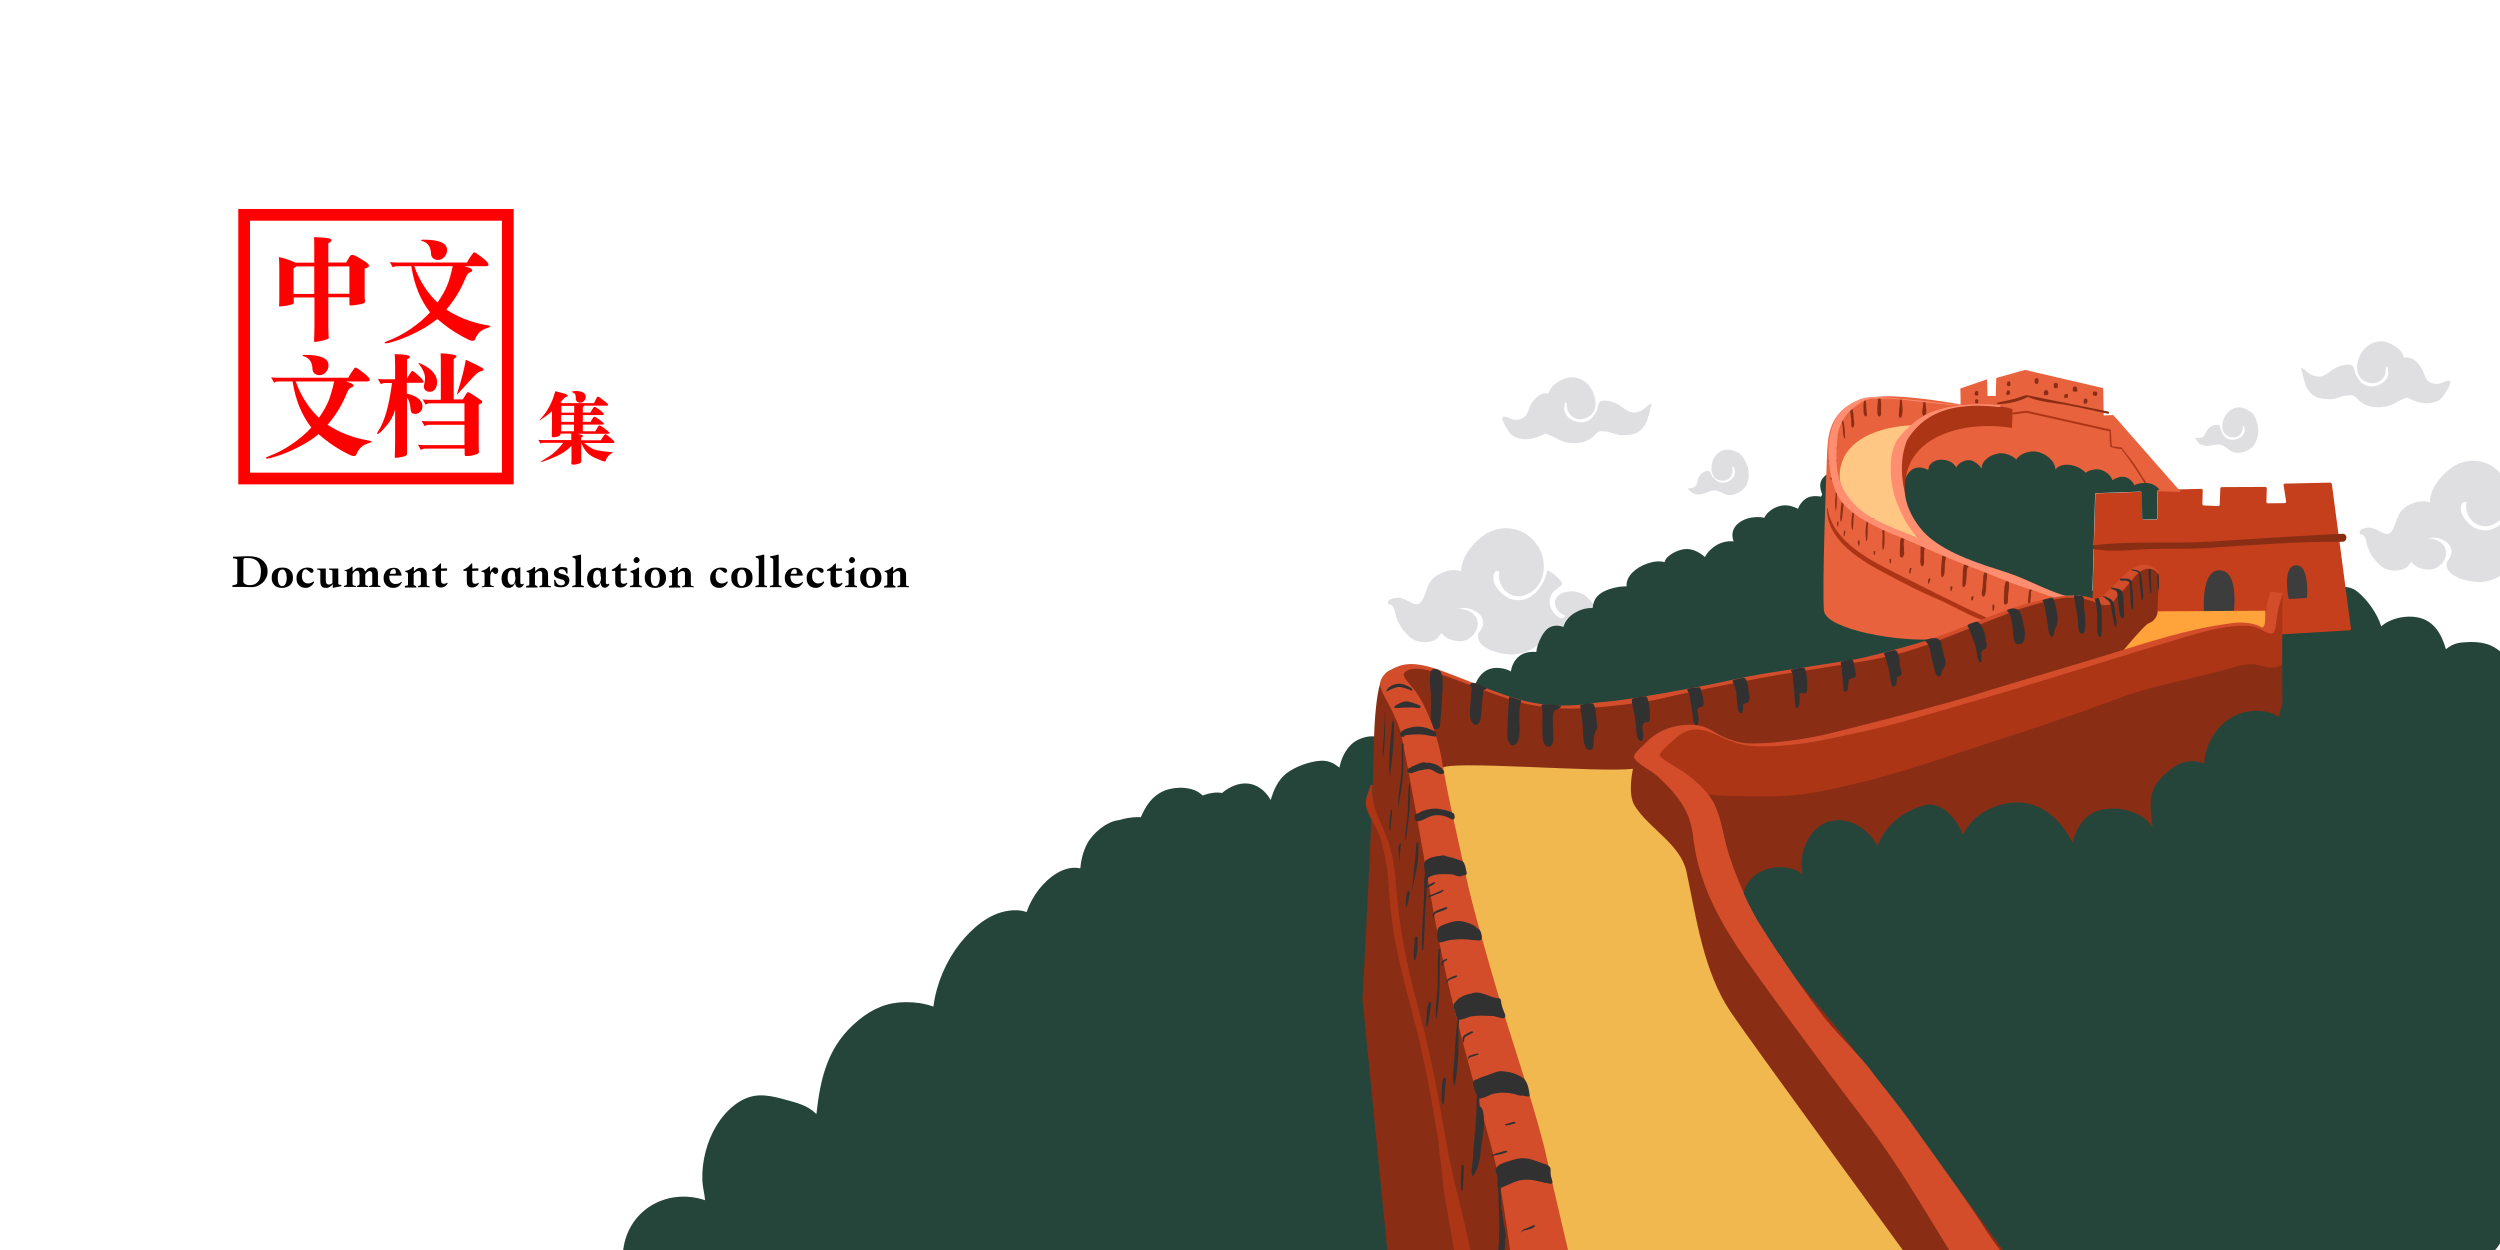 <?xml version="1.0" encoding="utf-8"?>
<!-- Generator: Adobe Illustrator 24.0.0, SVG Export Plug-In . SVG Version: 6.00 Build 0)  -->
<svg version="1.1" id="图层_1" xmlns="http://www.w3.org/2000/svg" xmlns:xlink="http://www.w3.org/1999/xlink" x="0px" y="0px"
	 viewBox="0 0 1280 640" style="enable-background:new 0 0 1280 640;" xml:space="preserve">
<style type="text/css">
	.st0{clip-path:url(#SVGID_2_);}
	.st1{fill:#DFDFE1;}
	.st2{clip-path:url(#SVGID_2_);fill:#25453B;}
	.st3{fill:#C53F1C;}
	.st4{fill:#3D3D3D;}
	.st5{fill:#8A2D15;}
	.st6{fill:#E8623E;}
	.st7{fill:#FFC684;}
	.st8{fill:#AC3516;}
	.st9{fill:#FF8D70;}
	.st10{fill:#25453B;}
	.st11{fill:#F0B84E;}
	.st12{fill:#FFA33A;}
	.st13{fill:#D34D2B;}
	.st14{fill:#313131;}
	.st15{fill:#FF0000;}
</style>
<g>
	<defs>
		<path id="SVGID_1_" d="M1265.7,645H183.5c-9,0-16.3-7.3-16.3-16.3V34.3c0-9,7.3-16.3,16.3-16.3h1082.2c9,0,16.3,7.3,16.3,16.3
			v594.5C1282,637.8,1274.7,645,1265.7,645z"/>
	</defs>
	<clipPath id="SVGID_2_">
		<use xlink:href="#SVGID_1_"  style="overflow:visible;"/>
	</clipPath>
	<g class="st0">
		<path class="st1" d="M845.6,207.2c0.2-0.3,0-0.7-0.4-0.5c-0.1,0-0.1,0.1-0.2,0.1c-0.1,0-0.2,0.1-0.3,0.2c-1.3,0.6-2.1,1.8-3.3,2.6
			c-5.3,3.3-7.8,1.1-12.1-2c-2-1.4-8-3.7-10.2-1.8c-0.1,0-0.1,0-0.1,0.1c0,0,0,0,0,0.1c-0.9,1-0.9,3.1-1.5,4.3
			c-1.3,2.7-3.3,5.3-6.5,5.8c-4.8,0.7-9.5-2.1-10.2-6.6c0.1-0.4,0.1-0.9,0.2-1.4c0-0.3,0.1-1.9,0.5-2c0.6-0.1,0.7,1,0.7,1.3
			c0,0.1,0,0.2,0,0.3c0.1,4.2,3.7,7.6,8.1,6.8c6.6-1.2,7.8-7.3,5.6-13c-2.2-5.9-8.4-10.1-15-7.6c-2.3,0.9-5.5,2.8-6.8,4.9
			c-0.5,0.8-0.9,1.7-1.3,2.6c-0.1,0-0.1,0.1-0.2,0.2c-3.3-1.1-6.4,2-8.3,4.6c-2.4,3.5-1.3,7.6-7.1,8.7c-3.2,0.6-5.1-2-7.7-1.5
			c-0.2,0-0.3,0.3-0.3,0.5c-0.1,1.8,1.4,3.8,2.3,5.4c1.2,2.2,2.8,4.1,5.3,4.9c5.2,1.7,9.7,0.1,14.2-2.1c0.2,0,0.4,0,0.6,0
			c2.7,0.8,4.7,2.2,7.3,3.4c3.1,1.5,7.3,1.7,10.7,1.1c2.4-0.5,5.6-2.2,7.5-4.4c0,0,0.1,0,0.1,0c0.5-0.8,1.3-1.2,2.2-1.4
			c1.2,0,2.3,0.1,3.5,0.2c2.6,0.6,5.5,1.8,7.2,1.8c2.3,0.1,5.6-0.1,7.7-1.1c1.6-0.8,2.9-1.9,3.8-3.3c0.9-1.1,1.6-2.4,1.9-3.8
			c0.4-1.1,0.7-2.3,1-3.4c0.2-0.3,0.3-0.6,0.2-0.9c0.2-0.9,0.4-1.7,0.6-2.5C845.6,207.3,845.6,207.2,845.6,207.2z"/>
		<path class="st1" d="M1178.4,189.4c0.2,0.8,0.4,1.6,0.6,2.5c-0.1,0.3,0,0.6,0.2,0.9c0.3,1.1,0.6,2.3,1,3.4
			c0.3,1.4,0.9,2.7,1.9,3.8c0.9,1.4,2.2,2.5,3.8,3.3c2.1,1,5.4,1.1,7.7,1.1c1.8-0.1,4.6-1.3,7.2-1.8c1.1-0.1,2.3-0.2,3.5-0.2
			c0.9,0.2,1.7,0.6,2.2,1.4c0,0,0.1,0,0.1,0c1.9,2.3,5,4,7.5,4.4c3.4,0.6,7.5,0.4,10.7-1.1c2.6-1.2,4.6-2.6,7.3-3.4
			c0.2,0,0.4,0,0.6,0c4.5,2.1,8.9,3.8,14.2,2.1c2.5-0.8,4-2.7,5.3-4.9c0.9-1.5,2.4-3.5,2.3-5.4c0-0.2-0.1-0.4-0.3-0.5
			c-2.6-0.5-4.5,2.1-7.7,1.5c-5.7-1.1-4.6-5.2-7.1-8.7c-1.8-2.6-5-5.6-8.3-4.6c-0.1-0.1-0.1-0.1-0.2-0.2c-0.4-1-0.8-1.9-1.3-2.6
			c-1.3-2.1-4.5-4-6.8-4.9c-6.5-2.5-12.7,1.7-15,7.6c-2.2,5.7-0.9,11.8,5.6,13c4.5,0.8,8.1-2.5,8.1-6.8c0-0.1,0-0.2,0-0.3
			c0-0.3,0.1-1.4,0.7-1.3c0.4,0.1,0.5,1.6,0.5,2c0,0.5,0,0.9,0.2,1.4c-0.6,4.5-5.4,7.3-10.2,6.6c-3.1-0.5-5.1-3.1-6.5-5.8
			c-0.6-1.1-0.6-3.3-1.5-4.3c0,0,0,0,0-0.1c0,0-0.1,0-0.1-0.1c-2.2-1.9-8.3,0.4-10.2,1.8c-4.3,3.1-6.7,5.3-12.1,2
			c-1.2-0.7-2-1.9-3.3-2.6c-0.1-0.1-0.2-0.1-0.3-0.2c-0.1,0-0.1-0.1-0.2-0.1c-0.4-0.1-0.5,0.3-0.4,0.5
			C1178.4,189.3,1178.4,189.4,1178.4,189.4z"/>
		<path class="st1" d="M1123.8,224.2c0.2,0.2,0.3,0.3,0.4,0.5c0,0.1,0.1,0.2,0.2,0.3c0.8,1.1,1.3,2.1,3,2.8c1.5,0.6,3.1,0.6,4.6,0.3
			c2.9-0.4,4.6-1.2,7.2,0.7c0.5,0.4,1.1,0.7,1.7,1.1c3.2,3.4,9.7,1.9,12.6-1.3c1.9-2.1,3.1-6.4,2.6-9.7c-0.2-2.2-1.1-4.7-2.1-6.3
			c-0.9-1.5-3.2-2.9-4.8-3.5c-4.7-1.8-9.1,1.2-10.7,5.5c-1.6,4.1-0.7,8.5,4,9.3c3.2,0.6,5.8-1.8,5.8-4.8c0-0.1,0-0.1,0-0.2
			c0-0.2,0.1-1,0.5-0.9c0.3,0.1,0.3,1.2,0.4,1.4c0,0.3,0,0.7,0.1,1c-0.5,3.2-3.8,5.2-7.3,4.7c-2.2-0.3-3.7-2.2-4.6-4.1
			c-0.4-0.9-0.4-2.5-1.2-3.2c-0.6-0.5-1.9-0.3-2.7-0.1c-1.8,0.5-3.2,1.8-4,3.5c-0.5,1.2-0.6,1.9-1.8,2.6c-1,0.6-2.1,0.4-3.1,0.4
			c-0.1,0-0.1,0-0.2,0c-0.2-0.2-0.1-0.2-0.5-0.2C1123.8,223.9,1123.7,224,1123.8,224.2z"/>
		<path class="st1" d="M864.1,250.4c0.2,0.1,0.4,0.3,0.5,0.4c0,0.1,0.1,0.2,0.3,0.2c1.1,0.9,1.8,1.8,3.5,2.1
			c1.6,0.3,3.1-0.1,4.6-0.6c2.7-1,4.3-2.1,7.2-0.8c0.6,0.2,1.3,0.5,1.9,0.7c3.8,2.7,9.9-0.2,12-3.9c1.4-2.5,1.7-6.9,0.5-10.1
			c-0.7-2.1-2.1-4.3-3.4-5.7c-1.2-1.3-3.7-2.1-5.5-2.4c-4.9-0.8-8.6,3.1-9.3,7.6c-0.7,4.3,1.1,8.4,5.9,8.2c3.2-0.1,5.3-3,4.7-6
			c0-0.1,0-0.1,0-0.2c0-0.2-0.1-1,0.3-1c0.3,0,0.6,1.1,0.7,1.3c0.1,0.3,0.1,0.6,0.3,0.9c0.2,3.3-2.6,5.9-6.1,6.1
			c-2.2,0.1-4-1.4-5.4-3.1c-0.6-0.7-0.9-2.4-1.8-2.9c-0.7-0.4-1.9,0.1-2.6,0.5c-1.7,0.8-2.8,2.4-3.2,4.3c-0.3,1.2-0.2,2-1.3,3
			c-0.9,0.8-1.9,0.9-3,1.1c-0.1,0-0.1,0-0.2,0.1c-0.2-0.1-0.2-0.1-0.6-0.1C864,250.1,864,250.3,864.1,250.4z"/>
		<path class="st1" d="M1321.5,277.6c-0.4-0.4-1-0.4-1.4-0.1c-0.4-0.1-0.8-0.2-1.3,0.1c-6.1,3.3-9.2-5.2-13.2-8.1
			c-3.2-2.4-7.8-3.2-11.6-1.4c-6.1,2.8-3.5,9.6,1.5,11c0.4,0.1-1.2,1.4-1.6,1.4c-1.3,0-3.1-1.8-4-2.7c-2.3-2.8-2.8-6.3-1-9.4
			c0.8-1.4,2.6-2.4,4.7-4.2c1.9-1.7-6.9-7.7-6.9-7.5c-1.7,7.6-7.4,16.3-16.5,14.6c-6.2-1.1-10.3-7.7-10.2-10.2
			c-0.3-3.3,0.9-4.6,2.9-4c-1.6,7.5,5.3,14.7,13.2,11.6c9.5-3.8,10.9-16,5.9-23.9c-5.5-8.7-15.9-11.3-24.8-6.6
			c-5.6,3-13.3,11.5-13.1,19.1c-3.6-1.8-10,0.2-13,2.7c-3.2,2.6-3.7,5.6-5.1,9.1c-2.9,7.6-6,3.1-10.7,1.5c-2.3-0.8-3.8-0.5-6,0.3
			c-0.7,0.2-1.3,1.3-1.2,2.1c0.2,1.3,2.5-0.8,3.5,4.5c1.2,6.6,5.7,11.1,8.3,12.9c3.3,2.3,9.4,2.4,12.7-0.2c0.4-0.3,1.5-2.1,2-2.6
			c0,0.6,3.2,2.8,3.1,2.7c1.7,0.8,3.4,1.2,5.3,1.3c6.3,0.4,10.9-6.2,9-10.9c-1.4-3.5-5.6-5.2-9.2-5c2.2-0.7,4.7-0.6,6.9,0.3
			c2.2,0.9,4,1.9,5,4.3c1.2,2.9-0.2,5.1-1.8,7.4c-0.3,0.4-0.3,0.8-0.2,1.1c-0.6,6.8,12.5,9.6,17.6,9.2c7.5-0.6,13-4.4,17.2-10.4
			c-0.2,0.3,3.9,3.5,4.2,3.6c6.4,4.2,16.3,3.4,19.7-4.4c0.4,0.1,0.8,0.1,1.2,0.1c2,0.2,3.9,0.1,5.8-0.5
			C1321.1,285.4,1324.4,280.3,1321.5,277.6z"/>
		<path class="st1" d="M828.5,313.6c-0.4-0.4-1-0.4-1.5-0.1c-0.4-0.2-0.9-0.2-1.4,0.1c-6.4,3.5-9.6-5.4-13.7-8.4
			c-3.3-2.5-8.1-3.3-12.1-1.5c-6.3,2.9-3.6,9.9,1.6,11.4c0.4,0.1-1.2,1.5-1.7,1.5c-1.4,0-3.3-1.8-4.1-2.8c-2.4-2.9-2.9-6.5-1-9.8
			c0.8-1.5,2.7-2.5,4.9-4.4c2-1.8-7.1-8-7.2-7.7c-1.8,7.9-7.7,16.9-17.1,15.2c-6.4-1.2-10.7-8-10.5-10.5c-0.3-3.5,0.9-4.8,3-4.1
			c-1.6,7.8,5.5,15.3,13.7,12c9.8-3.9,11.3-16.6,6.1-24.8c-5.7-9-16.5-11.7-25.8-6.9c-5.8,3.1-13.8,11.9-13.6,19.8
			c-3.8-1.9-10.3,0.2-13.5,2.8c-3.3,2.7-3.9,5.8-5.3,9.5c-3,7.9-6.2,3.2-11.1,1.6c-2.4-0.8-3.9-0.5-6.3,0.3
			c-0.8,0.2-1.4,1.4-1.3,2.1c0.2,1.3,2.6-0.8,3.7,4.7c1.3,6.8,6,11.5,8.6,13.4c3.5,2.4,9.8,2.5,13.1-0.2c0.4-0.4,1.5-2.2,2.1-2.7
			c0,0.7,3.3,2.9,3.2,2.8c1.7,0.8,3.6,1.2,5.5,1.4c6.6,0.4,11.3-6.4,9.4-11.3c-1.4-3.6-5.8-5.4-9.6-5.2c2.3-0.8,4.9-0.7,7.1,0.3
			c2.3,1,4.1,2,5.2,4.5c1.3,3-0.2,5.3-1.9,7.7c-0.3,0.4-0.3,0.8-0.2,1.2c-0.6,7.1,12.9,9.9,18.2,9.6c7.8-0.6,13.5-4.6,17.9-10.8
			c-0.2,0.3,4.1,3.6,4.4,3.8c6.7,4.3,17,3.5,20.4-4.6c0.4,0.1,0.9,0.1,1.3,0.1c2,0.2,4,0.1,6-0.5
			C828.1,321.7,831.5,316.4,828.5,313.6z"/>
	</g>
	<path class="st2" d="M1441,619.8c0-20.5-0.3-41.2-2.3-61.6c-1.9-20.3-4.1-40.8-4-61.2c0-3.5,2-46.6,2.6-54.1
		c0.4-0.6,0.6-1.4,0.3-2.1l0-0.6c0-0.9-0.4-1.4-1-1.6c-3.8-8.1-7.7-17-14.6-22.8c-3.8-3.2-8.5-4.7-13.3-5.7
		c-7.9-1.6-12.3-5.9-17.9-11.4c-7.9-7.7-14.8-11.9-25.9-12.2c-15.1-0.3-28.6-0.5-41.3-10c-0.2-0.1-0.4-0.3-0.6-0.4
		c-1.7-1.7-3.7-3-5.9-4.3c-6.1-4.3-12.2-7.8-19.7-9.7c-1-1-1.3-2.3-1.9-4.6c-2.8-9.7-10.5-22.4-20-26.9c-4.3-2-9.8-2.1-14.4-1.7
		c-4,0.3-6.3,1.5-8.8,3.5c-2.1-7.4-5.9-14.6-14.4-16.3c-5.9-1.2-13.9,0.3-18.7,4.6c-2.1-6.7-7.1-13.6-12.1-17.7
		c-5.7-4.7-13.3-2-18.5,2c-0.3,0.2-0.4,0.4-0.4,0.7c-3.5,1.6-5.6,5.5-6.6,9.5c-0.2,0.7-0.3,1.5-0.4,2.2c-1.2-0.7-2.5-1.3-3.9-1.9
		c-9.5-3.8-21.8-4.5-31.9-3.2c-7.9,1-13.5,3.6-21-0.7c-5.4-3.1-10.5-6.6-16-9.5c-9.8-5.1-16.8-6.8-27.6-3.2
		c-12.7,4.2-22.8,11.3-36.4,6.7c-10.4-3.5-17.1-8.4-28.3-8.8c-9.8-0.3-18.9,0.6-28.3,2.6c0-0.5-0.1-0.9-0.1-1.4
		c-2.1-14.1-5-28.5-8.2-42.7c0.5-0.2,0.9-0.6,1.2-1.2c0.3-0.6,0.6-1.1,0.8-1.7c0.4-0.8,0-1.7-0.4-2.3c-1.1-1.6-2.4-3-3.9-4.1
		c-0.4-1.4-0.7-2.9-1.1-4.4c-0.1-0.8-0.7-1-1.3-0.9c-0.6,0.1-1.1,0.5-0.9,1.2c0.1,0.7,0.2,1.5,0.3,2.2c-0.7-0.3-1.5-0.6-2.2-0.8
		c-2.4-3.3-6.9-4.6-11-4.8c-5.3-0.2-8.5,2.3-10.7,6.2c-4.6-3.5-11.2-5-16-1c-3.1,2.6-2.7,6.1-1.3,9.5c-0.3,0.4-0.5,0.7-0.7,1.1
		c-1.8-0.4-3.6-0.4-5.4,0c-2.5,0.6-4.5,2.6-5.7,4.8c-0.3,0.5-0.4,1-0.6,1.4c-2.5-1.3-5.2-2-7.9-1.7c-3,0.4-5.9,1.9-8,4.2
		c-0.6,0.7-1,1.3-1.4,2.1c-8.5-1.8-19,3.3-15.7,12.1c-5.9-0.7-11.9,2.8-14.7,8c-3.1-2.8-7-4.6-10.8-4c-2.8,0.4-6.4,2.1-8.4,4.1
		c-0.8,0.8-1.2,1.6-1.4,2.5c-2.8-0.7-5.8-0.4-9.4,0.9c-5,1.8-10.5,6.1-10.1,11.5c-2.7,0-5.5,0.4-8,1.2c-6.3,1.9-8.9,4.9-9.4,9.9
		c-2.7-0.1-5.5,0.5-8.4,2.1c-3.4,1.8-5.7,4.5-6.5,7.6c-2.9-1.1-6.1-0.9-8.5,1.2c-2,1.8-3.7,5.3-4.6,7.9c-0.4,1.1-0.7,2.5-0.8,3.7
		c-3.5-0.3-7,0.4-9.4,2.7c-1.9,1.8-3.3,4.5-3.6,7.3c-0.2-0.1-0.3-0.2-0.5-0.3c-3.1-1.6-7.7-2.1-10.9-0.8c-3.7,1.4-6.5,5.5-7.5,9.9
		c-1.4-0.8-2.9-1.3-4.5-1.3c-2.9,0-4.8,2.3-6,4.6c-0.6,1.2-1.1,2.4-1.4,3.7c-6.1-2.7-13.1-2.5-18.3,2.4c-6.4,6-3.1,14.2,3,18.7
		c0,0,0.1,0,0.1,0.1c2.6,3.5,6.4,5.7,10.6,5.7c1.6,1.5,3.4,2.8,5.4,3.8c-5.3,0.7-10.6,2-15,5.3c-3.8,2.8-6.6,7.1-10.6,9.7
		c-2.5,1.6-5.5,2.4-8.5,2.8c0.7-4.3,1.2-8.6,1.2-12.8c0-3.4,0-6.7-1.2-9.2c-0.2-1.1-0.4-2.1-0.7-3.2c0.5-0.3,0.8-0.9,0.6-1.5
		c-2.6-7.2-13.2-4.3-17.4-0.4c-3.4,3.2-5.3,7.5-6.2,12c-2.7-2.1-5.4-3.7-9.6-3.5c-5.6,0.3-13.1,3-17.6,6.5c-4.3,3.4-6.5,8.5-8,13.6
		c-3.8-6.6-10.4-10.5-18.6-7.4c-2.5,1-4.6,2.3-6.3,3.8c-3.1-0.6-6.8,0.1-10,1.3c-4.5-4.8-14-4.8-19.7-2.4
		c-6.3,2.7-9.4,7.8-11.9,13.5c-1,0-1.9-0.1-2.9,0c-1.8,0.1-5.1,0.5-8.3,1.5c-6.3,0.6-13.6,6.8-16.4,12.3c-1.9,3.7-3,8-3.4,12.4
		c-8.1-1.8-16.3,4.5-21.3,10.9c-2.6,3.4-4.8,7.4-6.2,11.5c-2.9-1.2-6.8-1.1-9.3-0.7c-10.2,1.5-18.4,8.8-24.7,16.6
		c-7.2,9.1-12.2,20.7-13.7,32.5c-0.1,0-0.1-0.1-0.2-0.1c-4.6-1.6-9-2.2-13.8-2.2c-9.5,0-17,3.2-24.3,9.2
		c-15.8,12.9-19.5,29.3-21.6,48.1c-4.5-4.5-9.7-5.7-17.1-7.7c-9.2-2.5-16.2-3.3-24.3,2.7c-7.8,5.7-13.1,15.2-15.4,24.5
		c-1.2,4.7-1.8,9.6-1.6,14.4c0.1,3.2,1.1,6.8,1.4,10.2c-19.6-6.6-40.5,5.2-42.1,27.3c-1.4,19.6,15.5,20.6,32.2,17.6
		c0.3,0.3,0.6,0.5,1,0.7c1.5,0.8,3-0.3,3.3-1.6c1.8-0.4,3.6-0.8,5.3-1.2h1077.9v-0.6c2.9-0.8,3.3-2.9,3.6-6.1
		C1442.9,640.9,1441,630,1441,619.8z"/>
	<g class="st0">
		<g>
			<path class="st3" d="M1169.5,324.7l33.5-2c0.4,0,0.8-0.4,0.7-0.8l-9.8-74.1c-0.1-0.4-0.4-0.7-0.8-0.7l-23.2,0.5
				c-0.5,0-0.8,0.4-0.7,0.9l1.3,8.2c0.1,0.5-0.3,0.9-0.7,0.9l-8.6,0.1c-0.4,0-0.8-0.3-0.8-0.8l0.2-6.8c0-0.4-0.3-0.8-0.8-0.8
				l-22.3,0.1c-0.4,0-0.7,0.3-0.7,0.7l-0.3,8.3c0,0.4-0.4,0.7-0.8,0.7l-7.4-0.3c-0.4,0-0.7-0.4-0.7-0.8l0.2-6.9
				c0-0.4-0.3-0.8-0.8-0.8l-21.7,0.5c-0.4,0-0.7,0.3-0.7,0.8l0.1,13.6c0,0.4-0.3,0.8-0.7,0.8l-6.3,0.1c-0.4,0-0.8-0.3-0.8-0.7
				l-0.2-12.9c0-0.4-0.4-0.8-0.8-0.7l-22.4,0.8c-0.4,0-0.7,0.3-0.7,0.7l-1.5,53.5l-0.6,17.5c0,0.4,0.3,0.8,0.8,0.8L1169.5,324.7
				C1169.5,324.7,1169.5,324.7,1169.5,324.7z"/>
			<g>
				<path class="st4" d="M1136.6,292c-11.2-0.4-7.8,25.9-7.8,25.9l14.3,0.5C1143.1,318.4,1147.8,292.4,1136.6,292z"/>
				<path class="st4" d="M1175.5,289.4c-7.3,0.4-3.7,17.3-3.7,17.3l9.3-0.5C1181.2,306.2,1182.8,289.1,1175.5,289.4z"/>
			</g>
			<path class="st5" d="M1199.4,273.3c-22.6,1-45.1,2.6-67.7,4c-20.1,1.3-40.8-0.6-60.7,2c-0.8,0.1-0.9,1.5-0.1,1.6
				c10,2.1,20.2,0.5,30.3,0.2c9.5-0.3,19,0.1,28.5-0.5c23.2-1.5,46.2-3.4,69.5-3.2C1202,277.5,1202.1,273.2,1199.4,273.3z"/>
		</g>
		<g>
			<g>
				<path class="st6" d="M1058.4,305.2c-7.1-2-65.4-27.5-71.1-32c-4.2-3.4-12.3-18.1-12.1-25.1c6.6,0.2,52.9,0.8,52.9,0.8l88.5,3
					l-34.6-39.4l-4.9,0.2l-0.3-14l-40-9.3l-14.7,4.1l-0.3,9.3l-4.2-0.1l-0.2-8.5l-13.7,4.7c0,0,0.2,4.7,0.1,8.2
					c-4.4-0.9-15.4-2.6-23.9-3.4c-15.2-1.6-27.5-1.3-35.8,5.6c-8.3,6.9-8.4,17-8.7,24.7c-0.4,9.2-2.6,69.4-1.5,78.8
					c1.1,9.4,38.8,16.4,58.5,14.3c3-1.1,66.3-21.9,66.3-21.9"/>
				<path class="st7" d="M981.1,217.8c-5.1-0.4-36.9,1.4-39.1,23.9c-2.3,24.2,42.8,36.4,42.8,36.4s-14.5-12-14.7-33.3
					C970,224.4,975.3,222.5,981.1,217.8z"/>
				<g>
					<g>
						<path class="st5" d="M1079.4,210.7c-13.9-2.9-27.8-5.5-41.6-8.4c-0.1,0-0.2,0-0.3,0c0,0,0,0,0,0c0,0-0.1,0-0.1,0c0,0,0,0,0,0
							c-2.1,0.5-4,1.4-6.1,1.9c-2.8,0.7-5.6,1.4-8.5,1.9c-0.4,0.1-0.4,0.8,0.1,0.8c4.8,0,10.8-1.3,15.1-3.5c0.1,0,0.1-0.1,0.1-0.2
							c5.8,2.5,12.9,3,19,4c7.4,1.3,14.7,3.1,22,4.6C1079.8,212.1,1080.2,210.9,1079.4,210.7z"/>
						<g>
							<path class="st5" d="M1028.5,195.2c-0.3,0-0.5,0.1-0.6,0.3c0,0-0.1,0-0.1,0.1c0,0,0,0.1,0,0.1c0,0.1-0.1,0.2-0.1,0.2
								c-0.2,0.5-0.3,1.1,0,1.5c0.1,0.2,0.3,0.3,0.6,0.3c0.2,0,0.3,0,0.5,0c0.3,0,0.5-0.2,0.5-0.5
								C1029.3,196.4,1029.5,195.2,1028.5,195.2z"/>
							<path class="st5" d="M1028.2,199.8c-0.5,0-0.7,0.3-0.7,0.7c-0.3,0.5-0.4,1.3,0,1.6c0.6,0.5,1.5-0.1,1.7-0.7
								C1029.3,200.8,1029,199.8,1028.2,199.8z"/>
							<path class="st5" d="M1012.8,200.6c0-0.2-0.3-0.4-0.5-0.4c-0.7-0.1-1,0.2-1.1,0.7c-0.2,0.4-0.3,0.9-0.1,1.2
								c0.2,0.6,0.9,0.5,1.4,0.4c0.2,0,0.4-0.3,0.4-0.5C1012.9,201.6,1012.9,201.1,1012.8,200.6z"/>
							<path class="st5" d="M1012.8,204.8c-0.2-0.3-0.7-0.5-1.1-0.4c-0.6,0.2-0.5,0.9-0.4,1.4c0,0,0,0,0,0c0,0.1,0,0.2,0,0.3
								c0,0.2,0.1,0.4,0.3,0.4c0.4,0.1,0.8,0.1,1.1-0.3C1012.9,205.9,1013,205.2,1012.8,204.8z"/>
							<path class="st5" d="M1043.7,194.6c0-0.7-0.4-1-1.1-1c-0.3,0-0.4,0.2-0.5,0.4c-0.2,0-0.3,0.1-0.3,0.4c0,0.6-0.3,1.5,0.2,1.9
								c0.4,0.3,1.2,0.3,1.5,0C1043.7,195.8,1043.7,195,1043.7,194.6z"/>
							<path class="st5" d="M1047.1,199.8c-0.2,0-0.4,0.3-0.4,0.4c0,0,0,0,0,0.1c-0.3,0.6-0.4,1.4-0.1,1.8c0.1,0.1,0.3,0.3,0.4,0.3
								c0.8-0.1,1.8,0,1.8-1.1C1048.7,200.1,1048.3,199.6,1047.1,199.8z"/>
							<path class="st5" d="M1053.5,196.5c-0.2-0.4-0.5-0.3-0.9-0.4c-1.1-0.1-1.2,0.6-1,1.5c-0.1,0.4-0.1,0.7,0.2,1
								c0.3,0.2,1.1,0.2,1.4,0.1c0.4-0.2,0.4-0.5,0.4-0.8C1053.7,197.5,1053.7,196.9,1053.5,196.5z"/>
							<path class="st5" d="M1058.4,201.7c-0.5-0.1-0.9,0-1.1,0.2c-0.1-0.1-0.2-0.1-0.2,0.1c-0.2,0.4-0.2,0.8-0.3,1.3
								c0,0.1,0.1,0.3,0.2,0.3c0.4,0.2,1.1,0.3,1.5,0c0.4-0.3,0.3-1,0.3-1.4C1058.7,202,1058.6,201.7,1058.4,201.7z"/>
							<path class="st5" d="M1063.5,199.4c0-0.3,0-0.7-0.1-1c-0.2-0.3-0.9-0.7-1.3-0.5c-0.1,0-0.1,0.1-0.1,0.1
								c0-0.1-0.2-0.2-0.3-0.1c-0.5,0.6-0.6,1.7-0.3,2.4c0.1,0.3,0.4,0.3,0.7,0.2c0.5-0.2,1.2,0.4,1.5-0.3
								C1063.7,199.9,1063.6,199.7,1063.5,199.4z"/>
							<path class="st5" d="M1067.3,204.1c-0.1,0-0.1,0.1-0.2,0.1c0,0,0,0,0,0c0,0,0,0,0,0.1c0,0,0,0,0,0.1
								c-0.3,0.5-0.3,1.2-0.3,1.8c0,0.2,0.2,0.5,0.4,0.5c1.2,0,1.6-0.2,1.6-1.5C1068.8,204.2,1068.1,204,1067.3,204.1z"/>
							<path class="st5" d="M1073.6,200.8c0-0.2-0.2-0.3-0.4-0.3c-0.4,0-0.8,0-1.2,0c-0.3,0-0.5,0.3-0.4,0.6c0,0,0,0.1,0,0.1
								c-0.1,0.3-0.2,0.7,0,1c0.3,0.5,1,0.3,1.4,0.5c0.3,0.1,0.6-0.1,0.7-0.5C1073.8,201.7,1073.7,201.2,1073.6,200.8z"/>
						</g>
						<path class="st8" d="M1097.3,244.8c-1.2-1.8-2.2-3.7-3.4-5.5c-2.3-3.4-4.8-6.6-7.4-9.8c0.1-0.2,0-0.4-0.3-0.4
							c-1.6-0.3-3.3-0.3-4.9-0.6c-0.4-2.6-0.2-5.3-0.6-7.9c0,0,0.1-0.1,0.1-0.1c0.1-0.3-0.1-0.6-0.4-0.6l-42.8-9.6
							c-0.1,0-0.1,0-0.2,0l-6.7,0.9c-0.3,0-0.5,0.3-0.4,0.6c0,0.3,0.3,0.5,0.6,0.4l6.6-0.9l42.7,9.6c0,0,0,0,0,0
							c-0.2,1.1,0,2.4,0,3.5c-0.1,1.4,0.1,2.9,0.3,4.3c0,0.3,0.3,0.4,0.5,0.3c0.8,0.3,1.7,0.4,2.5,0.6c0.8,0.2,1.8,0.3,2.7,0.3
							c0,0,0,0,0,0c0.5,1.1,1.8,2.4,2.4,3.2c1.3,1.8,2.5,3.7,3.8,5.5c2,2.9,3.9,5.9,5.7,9c0.1,0.3,0.5,0.2,0.6-0.1
							C1098.9,246.4,1097.8,245.5,1097.3,244.8z"/>
					</g>
					<g>
						<g>
							<path class="st5" d="M976.3,274.8c0-0.2-0.1-0.3-0.3-0.4c-0.8-0.3-1.7,0.1-2.3,0.5c-0.2,0.1-0.1,0.3,0,0.4
								c-1.1,1.1-0.8,2.6-0.9,4.6c0,1.4-0.2,2.8-0.1,4.1c0,0.5,0,1,0.5,1.3c1.1,0.6,1.6-0.9,1.7-1.7c0.1-0.6,0-1.5-0.1-2.4
								c0.2-0.6,0.2-1.2-0.1-1.6c-0.1-1.9-0.1-3.7,1.4-4.4c0.1,0,0.2-0.2,0.2-0.3C976.3,274.9,976.3,274.9,976.3,274.8z"/>
							<path class="st5" d="M978.1,290.8c-0.5,0.3-0.4,0.7-0.5,1.3c-0.1,0.5-0.1,1,0,1.5c0.1,0.3,0.4,0.2,0.5,0c0,0,0,0,0,0
								c0,0,0,0,0,0c0,0,0,0,0,0c0.3-0.7,0.2-1.6,0.6-2.3C978.9,290.8,978.3,290.6,978.1,290.8z"/>
							<path class="st5" d="M988.2,296.2c-0.2-0.2-0.5,0-0.7,0.2c-0.5,0.7-0.5,1.7-0.2,2.4c0.1,0.2,0.3,0.1,0.3,0l0,0
								c0.2-0.6,0.5-1.3,0.7-1.9C988.5,296.5,988.5,296.4,988.2,296.2z"/>
							<path class="st5" d="M999.5,300.2c-0.1-0.2-0.4-0.2-0.6,0c-0.6,0.7-0.3,1.7-0.1,2.5c0,0.1,0.3,0.2,0.3,0
								C999.3,301.9,999.9,301,999.5,300.2z"/>
							<path class="st5" d="M1010.4,305.4c0-0.2-0.3-0.3-0.5-0.2c-0.7,0.3-0.8,1.2-0.6,1.9c0.1,0.5,0.9,0.4,0.9-0.1
								C1010.2,306.4,1010.5,306,1010.4,305.4z"/>
							<path class="st5" d="M1021.1,309.8c-0.1-0.4-0.8-0.5-0.9,0c-0.2,0.8-0.1,1.8,0,2.7c0.1,0.3,0.5,0.3,0.6,0
								C1021.1,311.6,1021.2,310.6,1021.1,309.8z"/>
							<path class="st5" d="M1030.6,296.9c0-0.1-0.1-0.2-0.1-0.2c-0.1-0.2-0.2-0.3-0.4-0.3c-0.2,0-0.4,0-0.6,0
								c-0.1-0.1-0.2-0.1-0.3-0.1c-0.7,0.1-1.1,0.3-1.4,0.7c-1.3,0.7-1.6,3.6-1.6,4.6c-0.1,2.1-0.3,4.4-0.2,6.5c0,0.7,0,1.2,0.7,1.5
								c0.2,0.1,0.4,0,0.5-0.1c0.1-0.1,0.1-0.3,0.2-0.4c0.3,0,0.6-0.2,0.6-0.6c0-1.4,0.2-2.7,0.2-4.1c0.2-1.2,0.3-2.5,0.4-3.7
								c0-0.6,0-1.3,0-1.9c0-0.3,0-0.5,0-0.8c0.4-0.2,0.6-0.5,0.7-0.7c0.2,0,0.3,0,0.8,0C1030.4,297.5,1030.7,297.2,1030.6,296.9z"
								/>
							<path class="st5" d="M1041.3,301.5c-0.7-0.7-2.2,0-2.4,0.9c-0.2,0.8-0.2,1.9-0.3,2.7c-0.1,1-0.3,2-0.3,3.1
								c0,0.8,1.2,0.8,1.2,0c0.1-1.3,0.3-2.5,0.4-3.7c0-0.5-0.2-1.5,0.1-1.9c0.2-0.3,0.9-0.6,1.2-0.7
								C1041.4,301.9,1041.5,301.7,1041.3,301.5z"/>
							<path class="st5" d="M1018.9,292.5c0-0.2-0.1-0.3-0.3-0.3c-2.1-0.3-3.1,1.4-3.2,3.3c0,0.4,0,0.8,0,1.2
								c-0.2,1.4-0.2,2.8-0.3,3.9c-0.1,1.2-1.1,4,0.2,4.8c0.2,0.2,0.6,0.1,0.7-0.2c0,0,0-0.1,0-0.1c0.1-0.1,0.2-0.1,0.2-0.2
								c0.6-1.4,0.7-3.1,0.7-4.7c0-2.2,0.6-4.5,0.5-6.7c0-0.1,0-0.2-0.1-0.3c0.3-0.2,0.6-0.4,1-0.5c0.1,0.3,0.6,0.3,0.6-0.1
								C1018.9,292.6,1018.9,292.6,1018.9,292.5z"/>
							<path class="st5" d="M1006.4,288.3c-0.9,0.4-1.1,1.9-1.3,2.9c-0.2,1.5-0.2,3.1-0.2,4.7c0,1.4-0.4,3.1,0,4.4
								c0.1,0.3,0.4,0.4,0.6,0.3c1.2-0.6,1.2-3.4,1.3-4.6c0.1-1.3,0.2-2.5,0.3-3.8c0.1-1.2,0-1.7,1.2-2.5c0.2-0.2,0.7-0.1,0.8-0.4
								C1009.9,287.7,1007.3,287.4,1006.4,288.3z"/>
							<path class="st5" d="M997,283.7c0-0.3-0.2-0.4-0.4-0.5c-0.7-0.1-1.2,0.2-1.8,0.5c-0.2,0.1-0.1,0.3,0,0.4
								c-0.6,0.7-0.5,2.2-0.6,2.9c-0.3,2.5-0.5,5.5-0.3,8c0,0.4,0.4,0.6,0.7,0.4c1.2-0.6,1-3.3,1.1-4.4c0-1.6,0.1-3.5,0.5-5
								C996.3,285.4,997.1,284.5,997,283.7z"/>
							<path class="st5" d="M986.6,278.2c-0.6-0.3-1.4,0-2.1,0.4c0,0-0.1,0-0.1,0c-0.1,0-0.2,0-0.3,0c-0.2,0-0.4,0.1-0.5,0.3
								c-0.5,2-0.2,4.3-0.3,6.3c-0.1,1.4-0.4,3.4,0.5,4.6c0.2,0.2,0.5,0.2,0.7,0c0.9-1,0.6-2.8,0.6-4.1c0-1.2,0.1-2.4,0.1-3.6
								c0-0.7,0.1-1.4,0.7-2c0.2-0.2,0.6-0.2,0.8-0.5C987.2,279.1,987.2,278.6,986.6,278.2z"/>
							<path class="st5" d="M968.2,286.5c0-0.5-0.8-0.6-0.8,0c0,0.6,0.2,1.2,0.2,1.7c0,0,0,0,0,0c0,0,0,0,0,0l0,0
								c0.1,0.2,0.4,0.4,0.5,0C968.4,287.6,968.2,287.2,968.2,286.5z"/>
							<path class="st5" d="M959.3,282.5c0,0.5,0,1,0.2,1.5c0.1,0.3,0.5,0.1,0.5-0.1c0-0.5,0.1-0.9,0.2-1.4
								C960.2,282,959.3,282,959.3,282.5z"/>
							<path class="st5" d="M952,276.9c-0.1-0.4-0.6-0.4-0.7,0c-0.3,0.9-0.1,1.6,0.3,2.5c0.1,0.1,0.2,0.1,0.3,0
								C952.2,278.6,952.2,277.7,952,276.9z"/>
							<path class="st5" d="M944.1,272c-0.1,0.9-0.2,1.6-0.1,2.5c0,0.2,0.3,0.2,0.4,0c0.2-0.8,0.3-1.7,0.4-2.5
								C944.9,271.6,944.2,271.6,944.1,272z"/>
							<path class="st5" d="M940.6,267.4c0,0.7,0,1.3,0.1,2c0,0.2,0.4,0.2,0.4,0c0.2-0.7,0.2-1.3,0.2-2
								C941.3,266.9,940.6,266.9,940.6,267.4z"/>
							<path class="st5" d="M966.8,270.1c-1.1-0.2-2.8,0.4-3,1.7c-0.1,0.7,0.1,1.4,0.1,2.1c0,0.9-0.1,1.8-0.1,2.7
								c0,1.5-0.2,3.1,0.1,4.6c0.1,0.3,0.4,0.3,0.5,0c0.6-2,0.4-4.3,0.5-6.4c0-0.6-0.2-2.9,0.1-3.2c0.3-0.3,1.6-0.6,1.9-0.6
								C967.4,270.9,967.3,270.1,966.8,270.1z"/>
							<path class="st5" d="M958.7,265.3c-0.8,0.5-1.7,0-2.4,0.5c-0.5,0.4-0.7,1.9-0.8,2.5c-0.4,2.6-0.5,6,0,8.6
								c0,0.1,0.3,0.2,0.3,0c0.7-2.4,0.3-5.1,0.5-7.6c0.1-0.9,0.1-2.4,1.1-2.8c0.6-0.2,1.1,0,1.7-0.4
								C959.6,265.8,959.2,265,958.7,265.3z"/>
							<path class="st5" d="M951.9,261c-1.7,0.5-3.1-0.2-3.5,1.8c-0.5,2.7-0.8,6-0.1,8.7c0,0.1,0.1,0.1,0.1,0
								c0.7-2.2,0.4-4.6,0.7-6.9c0-0.3,0.1-0.7,0.1-1c0.1-0.8,0-1,0.6-1.3c0.5-0.3,1.6-0.2,2.3-0.4
								C952.7,261.7,952.5,260.8,951.9,261z"/>
							<path class="st5" d="M946.9,255.8c-0.8-0.2-2.2,0-3,0.3c-0.7,0.2-0.9,0.5-1,1.3c-0.3,1.4-0.4,3.1-0.5,4.6
								c-0.1,1.7-0.4,3.3,0,5c0,0.1,0.2,0.1,0.3,0c0.8-2.4,0.7-5.2,1.1-7.7c0.2-1-0.1-1.8,0.8-2.1c0.7-0.3,1.6-0.3,2.3-0.5
								C947.3,256.5,947.3,255.9,946.9,255.8z"/>
							<path class="st5" d="M943.3,251c-1.5-0.2-3.3-0.2-3.4,1.6c-0.3,2.8-0.5,6.2,0,9c0,0.1,0.1,0.1,0.1,0c0.5-2,0.4-4.2,0.5-6.3
								c0-0.7-0.2-1.8,0.1-2.4c0.4-1,1.8-0.9,2.6-0.9C943.9,252.1,943.9,251.1,943.3,251z"/>
							<path class="st5" d="M941,244.5c-0.6-0.3-1.2-0.3-1.9-0.2c-0.7,0.1-1.4,0.1-1.9,0.5c-0.4,0.3,0.1,0.8,0.5,0.7
								c0.3-0.1,0.9,0,1.2,0c0.5-0.1,0.9-0.1,1.4,0c0.5,0.1,0.9,0.1,0.9-0.5C941.3,244.9,941.2,244.6,941,244.5z"/>
							<path class="st5" d="M940.4,235.5c-0.1-0.2-0.4-0.3-0.7-0.3c-1.1,0.2-2.6-0.1-3.6,0.6c-0.1,0.1-0.1,0.3,0,0.4
								c0.6,0.5,1.7,0.3,2.5,0.3c0.6,0,1.4,0,1.8-0.5c0.1-0.1,0.1-0.3,0-0.4C940.4,235.6,940.4,235.6,940.4,235.5z"/>
							<path class="st5" d="M940.3,228.7c-0.7-0.3-2.9-0.7-3.5,0c-0.2,0.2-0.1,0.4,0.1,0.5c0.9,0.4,2.1,0.2,3,0.6
								C940.6,230.1,941,229,940.3,228.7z"/>
							<path class="st5" d="M937.9,221.9c-0.3,0-0.5,0.5-0.2,0.7c0.5,0.3,0.9,0.3,1.5,0.3c0.6,0,1.1,0.2,1.6,0.3
								c0.3,0,0.5-0.3,0.4-0.5C940.9,221.3,938.8,221.9,937.9,221.9z"/>
							<path class="st5" d="M943.7,215.5c-0.1-0.2-0.2-0.2-0.3-0.3c-0.4-0.3-0.9-0.3-1.3-0.3c-0.2,0-1.4,0.3-1.6,0.2c0,0,0,0,0,0
								c-0.2,0.4,0.2,0.5,0.5,0.5c0.4,0.1,0.8,0,1.3,0.1c0.3,0,0.5,0.1,0.7,0.2c0.4,1.5,0.5,3.1,0.6,4.6c0.1,1.3,0.1,2.6,0.6,3.8
								c0.1,0.2,0.5,0.2,0.5-0.1C944.5,221.3,944.6,218.3,943.7,215.5z"/>
							<path class="st5" d="M949.1,214.6C949.1,214.6,949.1,214.6,949.1,214.6c0-1.6-0.1-3.2-0.5-4.2c0-0.1,0-0.1,0-0.2
								c0-0.2,0-0.5-0.2-0.3c0.3-0.3,0.1-0.8-0.3-0.8c-0.1,0-0.1,0-0.2,0c-0.2,0-0.4,0.1-0.5,0.3c0-0.1-0.1-0.2-0.2-0.2
								c-0.7-0.2-1.4-0.1-2-0.4c0,0,0,0,0,0c-0.1,0.3,0.1,0.5,0.3,0.7c0.2,0.1,0.4,0.1,0.5,0.2c0.3,0.1,0.6,0.2,0.9,0.3
								c0.1,0.1,0.3,0.1,0.3,0l0,0c0.1,1.2,0.3,2.4,0.5,3.6c0,0.2,0.1,0.4,0.1,0.6c0,0.2,0,0.3,0,0.4c0.1,1.3-0.1,2.7,0.2,4
								c0.1,0.5,0.8,0.4,1,0C949.7,217.3,949.3,215.8,949.1,214.6z"/>
							<path class="st5" d="M955.6,209.5c-0.1-1.4-0.1-2.7-0.3-4.1c0.1-0.1,0.1-0.2,0-0.3c0-0.1-0.1-0.1-0.1-0.1c0,0,0-0.1,0-0.1
								c-0.1-0.3-0.3-0.4-0.6-0.4c-0.1,0-0.2,0-0.3,0c0,0,0,0,0,0c-0.5,0-1,0-1.4-0.2c-0.3-0.2-0.6,0.2-0.4,0.5
								c0.4,0.4,1.2,0.6,1.9,0.7c0,0,0,0,0,0c-0.4,1.4-0.4,2.9-0.3,4.3c0,1.1,0,2.3,0.7,3.2c0.2,0.3,0.6,0.3,0.8,0
								C956.2,212.1,955.6,210.4,955.6,209.5z"/>
							<path class="st5" d="M963.1,209.8c0.1-1.9,0.1-3.8-0.2-5.7c-0.1-0.6-1-0.5-1.1,0c-0.1-0.1-0.1-0.1-0.1-0.2c0,0,0-0.1-0.1,0
								c-0.1,0-0.1,0.1-0.2,0.1c-0.1,0-0.1,0.1-0.1,0.2c0.4,0.6,0,2.3,0,3c-0.1,0.9-0.2,1.9-0.1,2.9c0,0.9-0.1,2.3,0.6,3
								c0.2,0.2,0.6,0.3,0.8,0C963.4,212.3,963.1,210.9,963.1,209.8z"/>
							<path class="st5" d="M973.7,204.6c0-0.6-0.8-0.6-0.9,0c-0.1,0.7-0.1,1.4-0.1,2.2c-0.2,1.4-0.3,2.8-0.4,4.2
								c0,0.9-0.4,2,0.3,2.8c0.2,0.2,0.7,0.2,0.8-0.1C974.7,211.1,973.9,207.3,973.7,204.6z"/>
							<path class="st5" d="M986.3,210.3c-0.1-1.5-0.4-2.9-0.4-4.4c0-0.1,0-0.1-0.1-0.1c0-0.1,0-0.2-0.1-0.2c0,0,0,0-0.1,0
								c-0.3-0.3-0.9-0.2-0.9,0.4c0,0.4,0,0.7,0,1.1c-0.2,0.9-0.3,1.9-0.4,2.6c-0.1,0.9-0.4,2.4,0.4,3.1c0.2,0.1,0.4,0.1,0.6,0
								C986.2,212.2,986.3,211.2,986.3,210.3z"/>
						</g>
						<path class="st8" d="M975.5,253.7c-0.4-4.5-1.3-17.9,11.4-27c12.7-9.1,31-9.6,43.2-7.6c0.5-8.5,0.2-9.7,0.2-9.7
							s-8.5-2.9-21.7-1.7s-21.8,3.2-27.6,9.1c-5.8,5.9-11.2,14.2-9.6,24.4C973.2,251.4,975.5,253.7,975.5,253.7z"/>
						<path class="st9" d="M1041.5,298.5C1041.5,298.5,1041.4,298.5,1041.5,298.5c-8-3.2-15.9-6.2-23.8-9.4
							c-7.7-3.1-12.1-4.2-25.2-11.2c-14.4-7.6-23.5-34.2-16.1-52.5c5.5-8.8,12.5-13.9,23.6-16.5c2.1-0.5,8.8-1.1,9.9-1.2
							c5-0.1,9.9,0.3,14.3,0.7c0.6,0-0.5-1-0.7-1c-1.4,0-2.7-0.1-4.1-0.3c-0.3,0-9.9-0.7-20,1c-4.7,0.8-9.7,2.2-14,4.6
							c-5.5,3-10.1,7.6-13.3,11.5c-5.2,6.4-5.3,21.9-1,32.9c2.8,7.2,6,13.4,11.5,18.6c-10.1-4.4-23.2-8.3-31.4-15.8
							c-5.8-5.3-9.2-11.4-10.4-18.4c-1.1-6.6-0.2-16.8,0.3-19.7c0.5-2.9,1.6-5.4,2.8-7.3c1.2-1.9,3.4-4.5,5.6-6.1
							c2.4-1.8,5.2-3.8,8.6-4.2c2.2-0.2,6.4-0.1,6.4-0.2c2.2,0,5,0.2,7.3,0.4c3.7,0.4,25.6,3,31.2,3.1c0.3,0,0.6-0.2,0.4-0.2
							c-6-0.4-18.9-2.1-23.5-2.5c-7.2-0.7-19.5-2.1-24.2-1.3c-4.8,0.8-10.3,4.3-13.1,7.2c-4.2,4.3-5.7,11.1-6.3,16.2
							c-0.6,5.1,0.1,21.5,6.6,30c7.2,9.4,26,16.6,30.4,18.3c4.4,1.7,23.1,10.4,34.3,14.5c9.1,3.3,21.5,8.7,26.5,10.3
							c5,1.5,18.8,6.4,18.8,6.4l6.1-1.1C1059,305.2,1044.2,299.3,1041.5,298.5z"/>
					</g>
					<path class="st8" d="M1016.6,316c-14.9-6.8-29.4-14.3-44.1-21.6c-13.8-6.9-34.3-16.8-36.7-34.1c0-0.2-0.4-0.2-0.4,0
						c-0.1,6.8,2.9,12.5,7.2,17.3c0.2,0.3,0.4,0.5,0.6,0.7c6.3,6.7,15.3,11.7,22.6,15.6c8.7,4.6,17.4,9.2,26.5,13
						c7.9,3.3,15.5,8.4,23.8,10.9C1017.2,318.1,1017.7,316.5,1016.6,316z"/>
				</g>
			</g>
			<path class="st10" d="M1071.2,306.7l1.5-53.5c0-0.4,0.3-0.7,0.7-0.7l22.4-0.8c0.4,0,0.8,0.3,0.8,0.7l0.2,12.9
				c0,0.4,0.3,0.7,0.8,0.7l6.3-0.1c0.4,0,0.7-0.3,0.7-0.8l-0.1-13.6c0-0.4,0.3-0.7,0.7-0.8l0.5,0c-1.3-1.7-3.3-2.9-5.4-3.3
				c-1.4-0.2-5.7-0.3-7.4,1.1c-0.7-1.4-1.7-2.6-2.8-3.3c-2.8-2-6-1-8.5,0.7c-0.9-2.9-4.3-5.2-7.1-5.6c-1.4-0.2-5.2,0.3-6.6,1.8
				c-3.7-4.2-12.4-6-15.5-1.7c-0.3-4.6-4.8-8-9-9c-3.5-0.9-9.1,0.5-11.1,3.9c-2.1-2.3-6-3.5-8.6-3.2c-4.3,0.5-9.2,3.5-9.1,7.9
				c-1.2-2.1-3.8-3.9-5.5-4.3c-2.3-0.6-6.6,1.1-7.4,3.7c-1.7-2.8-4.6-4.2-8.4-4c-2.9,0.2-6.2,2.2-5.9,5.2c-0.4-0.1-0.7-0.2-1-0.4
				c-2.1-0.9-4.2-1.2-6.4-0.3c-2,0.8-3.7,3.1-4.4,5c-0.3,0.8-0.3,1.5-0.2,2.2c-0.1,0.5-0.1,1.1-0.1,1.6c-0.9,9.4,5.4,20.2,12,26
				c10.4,9.1,27,14.2,39.9,18.3c10.3,3.3,19.3,8.7,29.1,11.7c2.9,0.9,6,0,9.1,0.3c2,0.2,3.9,1.2,5.9,1.6L1071.2,306.7z"/>
		</g>
		<g>
			<g>
				<path class="st5" d="M1162.8,303.2c-1.5-0.1-2.9,12.3-3.2,14.5c-0.3,2.2-55.1-0.5-55.1-0.5s0.5-13.1,0.8-23
					c-4.9-8-11.3-3.7-13.8-1.6c-2.5,2-15.3,12.5-16.8,14.9c-1-1-11.4-2.7-16.3-2.2c-16.9,1.5-61.8,19.1-65.5,21
					c-13.9,7.3-67.5,15.7-100,21.1c-27.8,4.6-71.7,17-98.9,14.1c-27.6-2.9-61.1-22.4-72.9-19.3c-6.3,1.6-11.5-2.3-14.7,8.6
					c-1.6,5.7-2.8,17.4-3,31.7c-0.3,28-5.8,129.2-5.8,129.2L711,647.1l92.7,4.2l235.7,8.1c0,0-80.2-112.2-111.2-147.8
					c-29.7-34.2-44.7-70.7-47.8-90.4c-3-19.6-30.6-32.8-30.6-32.8c-0.8-4.7,7.4-11.9,13.1-13.1c5.6-1.2,27.1,14.7,68.1,4.9
					c17.9-4.3,53.5-13.5,87.9-23.8c44.3-13.2,85.3-27,90.8-28.5c18.7-5.1,32.1-9.5,41.6-7.7c3.2,0.6,5.5,1.4,7.3,2.1
					c1.7,0.7,2.8,1.1,5.1,0.9c1.6-0.1,2.1-3.1,2.5-7.4c0.4-4,2.2-12.4,2.2-12.4S1164.3,303.3,1162.8,303.2z"/>
				<path class="st5" d="M899.2,469.9c5.4,0.2,269.9,6.1,269.9,6.1l-0.8-172.7c0,0-1.7,6.5-1.9,10.3c-0.2,2.6,0.1,9.5-3.2,9.7
					c-2.8,0.2-11.9-4.3-18.4-3.6c-12.5,1.3-26.1,5.4-40,9.6c-19.5,5.8-50.8,16.2-72.5,23c-26.6,8.2-61.8,17.6-93.3,25.7
					c-22.5,5.8-36,5.2-51.4,3.4c-11.1-1.3-20-7.1-25-6.1c-9.7,1.9-13.7,12.7-12.5,13.3c7.8,4.1,17,9.7,24.7,19.8
					c6.8,9,6.3,21.6,10.8,32.2C892.9,457.9,897.1,467.7,899.2,469.9z"/>
				<path class="st8" d="M1168.7,303.1c-4.6-0.3-5.5,16.5-6.8,19.4c-4.2-1.4-11.1-3.4-15.8-3.1c-4.8,0.3-17.5,2.5-27.2,5.5
					c-16.6,3.7-33,8.7-48.8,14.6c-7.3,2.7-28.9,9.5-30.9,10.1c-10.1,3.1-20.9,5.8-31.1,8.4c-8.6,2.2-17.1,4.9-25.6,7.5
					c-4,1.2-42.7,12-58.5,14.1c-11.6,1.6-25,3.4-36.7,0.1c-3.1-1.6-7.1-3.1-10.4-4.7c-4.8-2.3-8.4-2.8-13.7-1.3
					c-7.8,2.2-19.7,12.3-11.6,19.4c0.5,1.4,1.4,2.8,2.7,3.9c2.3,2,5.7,3.4,8.4,4.6c2.4,1.1,5.1,1.9,7.7,1.2c0.1,0.2,1.2,3.3,1.4,3.3
					c7.4,1.5,12.7,1.5,19.6,1.5c6.8,0.1,13.5,0.3,20,0c13.1-0.5,25.8-3.3,38.5-6.3c23.9-5.6,46.9-14,70.2-21.5
					c21.7-7,43.1-14.2,64.4-22.2c20.1-7.5,41.4-10.4,61.8-16.8c0.8-0.2,1.6-0.3,2.4-0.4c5-0.8,7.3,0,11.9,1.2c2.4,0.6,6.7,0,7.8-1.3
					C1168.5,338.4,1168.6,304.4,1168.7,303.1z"/>
				<path class="st11" d="M836.1,393.6c-16.2,2.2-96.5-4.7-97.7-0.2c-0.5,1.9,8.9,43.7,21.4,94.9c3.6,14.9,9,30.2,14.3,47
					c19.2,61.2,29.4,118.7,30.3,117.2c0.6-0.9,183.5,6.3,183.5,6.3s-91.1-124.8-101.7-140.5c-14-20.8-17.6-47.9-22.7-71.9
					c-3-14.2-19.3-22.2-26.5-33.8C833.1,406.5,836.1,393.6,836.1,393.6z"/>
				<path class="st12" d="M1104.8,313l55-0.3c0,0,1,11-1.5,9.5c-2.6-1.6-8-2.7-11.5-2.8c-1.6-0.1-12.7,1.5-25.4,4.9
					c-17.8,4.6-36.7,11.6-36.7,11.6s13.2-16,15.3-16.7C1104.6,317.5,1104.8,313,1104.8,313z"/>
				<g>
					<path class="st8" d="M740.4,584.4c-3.7-21.4-7.5-42.9-13.1-63.8c-5.1-19-9.8-38.5-11.7-58.1c-1-10.2-1.3-20.2-4.3-30.1
						c-3.2-10.4-9.8-18.8-8.5-30c0.1-0.6-0.9-0.8-1.1-0.2c-1,3.4-2.7,6.3-2.4,9.8c0.4,4.7,5.7,11.4,7.3,16.3
						c3.2,10.2,4.2,19.6,4.8,30.2c1.2,20.2,6.6,41,11.8,60.4c5.8,21.2,9.7,43.3,13.2,64.9c0.1,0.6,0.2,1.2,0.3,1.7
						c0,4.5,1.1,9.1,1.5,13.5c0.5,6.4,1.2,12.6,2.4,18.9c2.6,13.2,4,26.5,8,39.3c0.4,1.3,2,1.9,3.1,0.9c0.3-0.3,0.6-0.7,0.8-1.2
						c1.3,0.3,3-0.7,2.8-2.4C752.2,631.1,744.4,607.9,740.4,584.4z"/>
					<g>
						<path class="st13" d="M1162.5,303c-0.7,1.5-1.9,5.5-2.1,7.9c-0.5,5.7-0.4,11.5-2.8,10.1c-3.6-2.2-10.5-2.6-14.6-2
							c-7,1-12,1.8-18.7,3.3c-19.5,4.4-39,11.2-59,17.1c-12.3,3.7-49.5,14.7-55.6,16.7c-9.1,3-46.1,12.8-55.3,15
							c-3.6,0.9-12.5,3.2-16.2,4.1c-14.2,3.6-30.6,5.3-37.8,5.4c-4.2,0.1-7.2,0.3-12.1-1.2c-2.1-0.6-3.4-1-7-2.6
							c-2.1-1-6.3-4.2-10.7-5.2c-5.6-1.2-18.8-1.1-27.9,8.7c-2.7,2.9-7.5,5.9-5.6,8.4c2.2,3,8.7,6.1,11.2,8.4
							c19.1,17.3,17.6,26.5,19.4,37c2.8,16.4,9.5,32,21.9,50.9c8.6,13.1,48.2,66.7,63.5,86.5c22.7,29.3,38.3,59.5,58.8,90.4
							c0.7-0.4,27.4,2.9,26.5,0.8c-6-13.2-15.7-23.5-21.5-32.7c-10.9-17.2-29.2-41.9-36.5-52.4c-8.2-11.8-19.9-25.8-22.8-29.9
							c-3.2-4.5-14.3-15.9-20.1-22.5c-5.8-6.7-15.3-19.9-23.3-31.9c-3.8-5.6-9.8-15-13.4-20.8c-3.8-5.9-12.8-24-16.9-39.5
							c-1.9-7.3-3.3-16.9-7.3-23.4c-3.5-5.6-9.2-10.5-14.5-14.3c-1.9-1.4-12.6-7-12.3-8.8c0.3-1.9,6.1-6.9,8.6-8.9s5.6-4.3,10.7-4.1
							c5.3,0.2,7.6,2.1,11.4,3.5c1.5,0.9,4.2,1.8,6.1,2.6c6.1,2.3,11.2,2.6,17.8,2.5c10.9-0.2,21.1-1.5,31.5-3.7
							c12.7-2.7,24.1-5,36.6-8.4c6.5-1.8,48.8-14,62.7-18.3c25.5-7.7,50.9-15.7,76.4-23.4c11.9-3.6,28.5-9,40.9-7.7
							c5.2,0.5,10,5.8,11.8,3c1-1.6,1-5.2,1.6-8.6c0.9-5.6,3-11.6,3-11.6S1164.5,303.1,1162.5,303z"/>
						<path class="st13" d="M1105.7,294.9c-0.5-2.2-1.4-3.4-3.2-4.5c-2.2-1.4-5.2-1.6-7.6-0.8c-3.7,1.1-7,4.4-9.6,7.1
							c-3.8,3.8-5.8,5.9-9.3,8.8c-1.6,1.3-4.1,1.1-6.8,0.2c-3.1-1-11.9-1-17.2,0.1c-4.1,0.8-8.1,1.8-12.1,2.7c-2,0.5-4.1,1.1-6,1.8
							c-7.7,2.4-15.3,5.3-22.9,8.4c-9.7,3.9-19.8,7.9-29.8,10.8c-5.6,1.7-25.4,7.1-31.2,8.1c-14.4,2.3-27.2,4.2-36.6,5.7
							c-15.9,2.3-20.8,3.6-32.6,6.1c-12,2.6-48.5,9.2-58.6,9.9c-8.1,0.6-12.3,2.1-23.2,1.9c-10.9-0.3-18.6-2-27.2-4.9
							c-9.7-3.3-25.1-9.7-30.3-11.6c-5.2-1.9-14.6-5.8-22.5-4.4c-3.7,0.6-12.8,4.3-12.3,10.4c0.5,5,6.2,11.1,10.4,23.8
							c6.2,30.2,10.8,58,16,87.5c3.2,18,6.8,35.9,11.2,53.5c6.1,24.3,12.2,45.9,18.8,70c6.1,21.9,8.5,44.7,11.9,67.2
							c0.2,1.5,30.9,0.6,30.9,0.6s-13-55.6-13.9-60c-3.9-19.2-18.6-62.8-24.3-81.9c-4.8-16.3-14-47.7-17-62.2
							c-4.2-20-9.3-40.6-12.6-60.7c-1.4-8.6-6.1-23.7-12.5-33.3c-2.4-3.6-7.2-8.1-6.9-9.9c0.3-1.8,3.4-3.1,7.3-2.9
							c5,0.2,8.6,2,8.7,1.8c14,4.7,27.7,10.8,41.9,14.9c7.6,2.2,15.3,3.3,23.1,3.6c7.7,0.3,16.4-0.3,25.2-1.2
							c8.8-0.9,19.3-2.2,28.2-4.4c14.2-3.5,52.3-10.8,57.5-11.6c9.2-1.4,36.7-5.8,41.2-6.6c10.7-1.6,21.3-4.1,31.4-7.6
							c5.5-1.6,9.8-3.6,16.1-6c6.3-2.4,23.6-9.2,34.4-13.4c8-2.5,19.8-5.8,24.5-5.9c4.7-0.1,9.2,0.3,14.5,2.3
							c2.3,0.9,3.3,1.7,6.1,1.5c3.3-0.2,3.3-2.4,5.4-4.6c3-3,5.9-6.3,8.4-9.5c1.6-2,4.7-4.8,7.9-4.5
							C1104.1,291.5,1104.7,293.7,1105.7,294.9z"/>
					</g>
					<g>
						<g>
							<path class="st14" d="M740.1,551.9c-0.1,0-0.2,0-0.3-0.1c-0.4-0.1-0.8,0.1-0.9,0.5c-0.5,1.8-0.7,4.1-0.7,5.9
								c0,2.4-0.4,4.9,0.3,7.2c0.1,0.2,0.4,0.2,0.5,0c0.7-2,0.6-4.3,0.7-6.4c0-1.3,0.1-2.4,0.4-3.7c0,0,0.3-2.4,0.1-2.3
								C740.6,552.7,740.6,552,740.1,551.9z"/>
							<path class="st14" d="M731.4,513.5c-0.5,2-0.9,3.8-0.9,5.9c0,1-0.2,2-0.3,3c-0.1,1.1,0.1,2.2,0,3.4c0,0.1,0.1,0.1,0.2,0.1
								c1-1.4,1.1-3.3,1.4-4.9c0.4-2.4,0.5-4.6,1-7c0,0,0,0,0,0C733.1,513.2,731.7,512.6,731.4,513.5z"/>
							<path class="st14" d="M725.9,480.3c0-0.9-1.5-1.1-1.5-0.1c-0.1,3.5-1.1,7.7-0.3,11.2c0.1,0.3,0.5,0.3,0.6,0
								C725.9,488,725.8,483.8,725.9,480.3L725.9,480.3z"/>
							<path class="st14" d="M721.7,456.7c-0.1-0.6-1-0.6-1.2,0c-0.6,2.4-1,5-0.5,7.5c0,0.1,0.2,0.1,0.3,0c0.4-1.2,0.8-2.7,1-3.9
								C721.4,459.1,721.9,457.9,721.7,456.7z"/>
							<path class="st14" d="M716.7,432c-0.8,1-0.7,2.5-0.6,3.7c0.1,1.7,0.2,3.5,0.2,5.2c0,0.1,0.1,0.1,0.1,0
								c0.3-2.9,0.5-5.8,0.9-8.7C717.5,431.8,716.9,431.8,716.7,432z"/>
							<path class="st14" d="M712.7,414.8c0-0.3-0.5-0.3-0.6,0c-0.3,1.6-0.4,3.3-0.6,4.9c-0.2,1.7-0.3,3.6,0,5.4
								c0,0.1,0.3,0.2,0.3,0c0.4-1.9,0.2-3.9,0.6-5.8C712.7,417.7,712.8,416.3,712.7,414.8z"/>
							<path class="st14" d="M713.6,369.4c0-0.4-0.6-0.5-0.7,0c-1,9.3-2.1,19-1.4,28.3c0,0.1,0.1,0.1,0.1,0
								C712.9,388.5,714,378.6,713.6,369.4z"/>
							<path class="st14" d="M709.3,364.7c0-0.2-0.2-0.2-0.2,0c-0.1,4.2-0.4,8.4-0.6,12.6c-0.2,3.3-0.8,6.8-0.5,10.1
								c0,0.1,0.2,0.1,0.2,0C709.3,379.9,709.1,372.3,709.3,364.7z"/>
							<path class="st14" d="M718.6,381.1c0-0.6-0.9-0.6-0.9,0c-0.2,6.2,0.3,12.4-0.6,18.6c-0.6,4.2-1.4,8.6-1.2,12.9
								c0,0.1,0.2,0.2,0.2,0c0.6-4.7,1.6-9.3,2.1-14C718.8,392.7,718.3,386.9,718.6,381.1z"/>
							<path class="st14" d="M721.8,401.2c0-0.2-0.3-0.2-0.3,0c-0.8,5.2-0.5,10.5-0.8,15.8c-0.3,4.3-1.3,8.5-1.2,12.9
								c0,0.2,0.3,0.2,0.3,0C721.2,420.3,722.5,410.9,721.8,401.2z"/>
							<path class="st14" d="M726.3,431.8c0-0.7-1-0.7-1.1,0c-0.4,8.1-1.8,16-2.1,24.1c0,0.1,0.1,0.1,0.1,0
								c0.4-3.9,1.6-8.2,2.3-12.1C726.3,439.9,726.2,435.8,726.3,431.8z"/>
							<path class="st14" d="M737.4,486.1c0-0.6-0.9-0.6-0.9,0c-0.6,6.5-0.3,13.2-0.5,19.8c-0.2,5.4-1.4,10.5-0.7,15.9
								c0,0.1,0.1,0.1,0.1,0C737.6,510,737,498.1,737.4,486.1z"/>
							<path class="st14" d="M761.1,643.9c0-0.3-0.2-0.6-0.6-0.6c-1.8,0.1-1.3,3.8-1,5c0.1,0.5,0.9,0.6,1,0c0.1-0.7,0.1-1.5,0.1-2.3
								c0-0.4,0-0.8,0.2-1.2C760.9,644.5,761.2,644.3,761.1,643.9z"/>
							<path class="st14" d="M749.5,597.2c0.1-0.1,0-0.3,0-0.4c-0.1-0.3-0.3-0.4-0.6-0.4c-0.2,0-0.5,0.1-0.6,0.3
								c-0.1,0.1-0.1,0.2-0.1,0.4c-0.2,4.1-0.5,8.4-0.1,12.4c0,0.3,0.6,0.4,0.7,0C749.4,605.6,749.4,601.3,749.5,597.2z"/>
							<path class="st14" d="M720.7,351.3c-1.6-0.9-3.3-1.4-5.1-1.2c-2,0.2-5.4,1.6-5.8,3.9c0,0.1,0.1,0.1,0.1,0.1
								c1.5-0.9,3.8-1.9,5.5-2.3c1.3-0.2,2.6,0.1,3.8,0.5c1,0.4,2.4,0.6,3.3,1.3c0.3,0.2,0.7-0.1,0.6-0.4
								C722.8,352.1,721.7,351.8,720.7,351.3z"/>
							<path class="st14" d="M726.8,361.1c-2.4-0.8-4.4-2-7-2c-2.1,0-6.7,2.7-6,3.1c1.4,0.7,3.1,0.1,4.6,0.1c2.6,0,5.4-0.3,8,0.3
								c0,0,0.1,0,0.1,0c0,0,0.1,0,0.1,0l0,0C727.4,362.5,727.6,361.4,726.8,361.1z"/>
							<path class="st14" d="M735.3,375.5c-0.1-0.3-0.2-0.8-0.5-0.9c-0.2-0.1-4.3-2.6-9-2.6c-1.9,0-4.8,0.7-6.5,1.4
								c-1.1,0.5-2.8,1.6-2.3,3c0.3,0.8,0.8,0.9,1.7,0.9c0.3,0,0.3-0.4,0.1-0.6c0.2,0,0.4,0,0.6-0.1c1.1-0.6,7.6-0.7,9.2-0.5
								c2.1,0.2,6,1.2,6.5,1C735.6,376.8,735.4,375.6,735.3,375.5z"/>
							<path class="st14" d="M736.5,392.1c-2-1.2-4.4-1.7-6.8-1.6c-0.1-0.1-0.1-0.2-0.2-0.2c-1.9-0.1-3.7,1-5.4,1.7
								c-0.8,0.3-1.6,0.6-2.1,1.1c-0.4,0.1-0.8,0.3-1,0.5c-0.1,0-0.1,0-0.1,0.1c-0.2,0.2-0.4,0.5-0.3,0.9c0.2,1.6,2.3,1.5,3.4,0.8
								c0.6-0.1,1.3-0.4,1.9-0.7c1.8-0.3,3.6-0.9,5.5-0.9c2.4,0,4.2,2.6,6.6,2.5C741.4,396.1,737.6,392.7,736.5,392.1z"/>
							<path class="st14" d="M744.7,417.7c0.1-0.4-0.1-0.8-0.5-1.2c0-0.1-0.1-0.1-0.1-0.2c-0.1-0.1-0.2-0.1-0.3-0.1
								c-1.6-1.1-4.9-1.7-7.2-2c-0.4-0.2-0.9-0.2-1.5-0.2c-0.3,0-0.5,0-0.7,0c-1.6,0-6.1,0.7-8.2,2.4c-0.5,0.1-1.1,0.1-1.5,0.5
								c-0.6,0.6-0.5,1.5-0.3,2.2c-0.1,0.3,0,0.6,0.2,0.8c0,0,0,0.1,0,0.1c0,0.1,0.1,0.2,0.2,0.2c0.4,0.2,0.9,0.3,1.3,0.3
								c2.5-0.4,4.7-2.1,7.1-2.8c3-0.8,6.7-0.2,9.4,1.5c0.2,0.1,0.3,0.1,0.6,0.1c0.4,0.3,0.7,0.6,1.1,0.1
								C744.9,419,744.9,418.3,744.7,417.7z"/>
							<path class="st14" d="M750.8,446.3c-0.3-1.5-0.8-5.1-2.5-5.7c-0.1,0-0.2,0-0.3,0.1c-0.5-0.2-1-0.5-1.8-0.7
								c-2-0.7-4.1-1.3-6.2-1.7c0-0.2-0.1-0.3-0.3-0.3c-0.2,0-0.5,0-0.9,0c-0.1,0-0.1,0-0.2,0c-0.2,0-0.3,0-0.5,0.1
								c-3.5,0.3-9.5,1.3-9,5c0,0.4,0.2,1.1,0.3,1.8c0,0.2,0,0.5,0,0.7c0,0.5,0.2,1,0.3,1.4c-0.2,1.4-0.5,2.8-0.5,4.2
								c0,1.5-0.1,3.1,0,4.6c-0.2,10.1-1.5,20.3-1.1,30.5c0,0.4,0.6,0.4,0.6,0c0.6-5.8,0.7-11.6,0.9-17.4c0.2-4.7,0.8-9.4,0.8-14.1
								c0,0,0,0,0-0.1c0.2-0.2,0.4-0.3,0.6-0.4c0.5-0.2,0.9-0.3,1.4-0.6c0.8-0.4,1.8-0.8,2.3-1.6c0.2-0.3-0.2-0.6-0.4-0.5
								c-1.1,0.5-2.3,1.2-3.4,1.7c-0.1,0.1-0.3,0.2-0.4,0.3c0.2-1.1,0.4-2.2,0.5-3.3c0-0.3,0.1-0.5,0.1-0.8c2.5-2.1,7.4-2,10.2-1.9
								c0.8,0,1.7,0.1,2.5,0.1c1.7,0.7,3.6,1.4,4.8,0.8c0.2-0.1,0.3-0.2,0.4-0.3c0.4,0,0.7,0.1,1.1-0.1
								C751.2,447.7,751.1,447.5,750.8,446.3z"/>
							<path class="st14" d="M758.5,478.4c-0.4-1.7-0.6-2.4-2.2-3.2c-0.8-1-2.2-1.7-3.4-2.2c-2.2-0.8-4.7-1.7-7.1-1.4c0,0,0,0,0,0
								c-1.5,0.1-2.9,0.5-4.3,1c-1.1,0.4-4.1,1.3-4.9,2.3c-1.2,1.4-1,5.7-0.1,7.2c0.1,0.2,0.4,0.4,0.6,0.4c1.8,0,3.5-1,5.4-1.2
								c3.8-0.5,7.5-0.6,11.3,0c0.6,0.1,1.1,0.1,1.5,0c1,0.2,2.4,0.5,3.1-0.2C759,480.5,758.7,479.2,758.5,478.4z"/>
							<path class="st14" d="M770.1,518.2c-0.6-1.4-1.1-2.8-1.4-4.3c-0.2-0.8,0-1.9-0.6-2.5c-0.5-0.4-1.2-0.4-1.8-0.4
								c-0.7-0.1-1.3-0.3-1.9-0.4c-0.3-0.1-0.7-0.3-1.1-0.4c-2.7-1-7.1-3-9.9-1.5c-2.9,0.4-6.2,1.8-7.9,3.9
								c-0.2,0.2-0.3,0.5-0.5,0.8c0,0,0,0-0.1,0c-0.9,0.8-0.8,1.7-0.5,2.7c0.6,1.9,1,3.8,1.7,5.7c0,0.5,0,1.1,0,1.7
								c0,0-0.1,0.1-0.1,0.1c-0.4,5.8-1.1,11.6-1.3,17.4c-0.2,4.9-1.3,10-0.3,14.8c0,0.1,0.3,0.2,0.3,0c2.3-9.8,2.1-20.9,2.1-31
								c0.2-0.9,0.2-1.8,0.3-2.7c2.4,0,4.4-1.5,6.8-1.8c3.3-0.5,6.8-0.2,10-0.1c0.4,0,0.7,0,0.9,0c0.9,0.3,1.7,0.5,2.6,0.7
								c0.6,0.1,1.6,0.6,2.3,0.4C771.5,521.1,770.5,519.1,770.1,518.2z"/>
							<path class="st14" d="M780.3,552.4c-2.3-2-6.5-3.6-10.1-3.8c-2.4-0.6-4.7,0.4-7,1.3c-2.3,0.9-5.1,1.5-7.2,2.9
								c-0.1-0.1-0.2-0.1-0.3-0.1c-1.4,0.2-1.9,1.8-1.3,3c0,0,0,0,0,0c0,0.1,0,0.2,0,0.2c0.2,0.9,1,3.5,1.8,5
								c-0.3,6-0.3,11.9-0.9,17.9c-0.5,4.7-1,9.5-1.1,14.2c-0.3,2.6-1.4,7.4-0.2,9.4c3.3-4.4,3.7-9.2,4.3-14.4
								c0.7-6.1,2.3-12.5,1.1-18.5c-0.1-0.6-0.3-1.7-0.9-2.2c0.1-0.5-0.6-0.9-1.1-0.7c0.1-1.4,0-2.8,0-4.2c0.1,0,0.2,0.1,0.2,0.1
								c0.7-0.1,1.4-0.3,2.1-0.5c1.7-0.5,3.5-1.7,4.7-1.9c4.1-1,7.4-0.7,10.9,0c1.3,0.4,2.5,1,3.9,0.9c0.1,0,0.2-0.1,0.2-0.1
								c0.6,0.1,1.3,0.3,2,0.4c0.2,0,1.8,0.1,1.8-0.1C783,558.7,782.3,554.2,780.3,552.4z"/>
							<path class="st14" d="M804.4,650.4c0.1-1.3-0.5-2.4-1.7-2.7c-0.2-0.2-0.3-0.3-0.5-0.5c-3.3-3.4-8.9-5-13.3-4.2
								c-0.4,0.1-0.7,0.2-1.1,0.3c-0.6,0-1.1,0.1-1.6,0.2c-2.5,0.5-9.1,2.5-11,5.2c-0.2,0.2-0.3,0.4-0.4,0.7c0,0.1,0,0.1,0,0.2
								c0,0.2-0.1,0.3-0.1,0.5c-0.2,0.6,0.2,1.2,0.9,1.3c5.1,0.6,10.2,1,15.3,0.8c3.3-0.1,8.2,0.3,11.8-0.5c0.4-0.1,0.8-0.2,1.2-0.3
								c0.2,0,0.3-0.2,0.4-0.4c0-0.1,0-0.1,0-0.2C804.4,650.8,804.5,650.6,804.4,650.4z"/>
							<path class="st14" d="M793.9,601.3c-0.1-0.9,0.2-2.3-0.1-3.2c0-0.2,0-0.3-0.2-0.5c0,0-0.1,0-0.1-0.1c-0.8-1-2.2-1.5-3.5-1.8
								c-1.8-0.7-3.7-1.4-5.4-1.9c-3.2-1-6.2-1.1-9.4-0.1c-2.4,0.8-7,1.7-8.7,3.7c-1.4,1.7-0.6,2.5,0.1,4.5c0.1,0.7,0.1,1.3,0.2,2
								c-0.1,1.4-0.5,3,0.3,4.1c0,0,0,0,0,0c0,1.3,0,2.7,0.1,4.1c0.1,2.5,0.1,5.1,0.3,7.7c0,0,0,0.1,0,0.1c0.2,5.1,0.2,10.2,0,15.3
								c-0.1,2.1-1.4,13.9,0.3,13.8c-0.2-1.2,0.1-2.5,0.3-3.8c0,0.1,0,0.3,0,0.4c0,1.3-0.7,3.7,1.2,3.4c0.3-1.3,1.9-15,1.3-15.1
								c0.3,0,0.5-0.1,0.5-0.4c-0.3-3.9-1.5-7.8-1.9-11.7c0-0.6-0.1-1.3-0.1-1.9c0-0.3-0.2-0.5-0.4-0.6c0-3-0.1-6-0.4-8.9
								c0-0.7,0-1.4,0.1-2.2c5-1.9,8.4-4.5,14.2-4.2c3.9,0.2,7.5,1.6,11.4,2.1c0.5,0.1,0.8-0.4,0.9-0.8
								C794.7,604,794.1,602.9,793.9,601.3z"/>
							<g>
								<path class="st14" d="M738.8,455.6c-1.8,0.8-3.6,1.4-5.4,2.3c-0.6,0.3-2.6,0.7-2.6,1.6c0,0,0.1,0.1,0.1,0
									c0.1-0.1,2.1-0.6,1.9-0.5c0.8-0.3,1.5-0.7,2.3-1c1.4-0.5,2.9-0.9,4-2C739.3,455.8,739,455.5,738.8,455.6z"/>
								<path class="st14" d="M740.7,464.4c-1,0.1-1.9,0.6-2.8,0.9c-0.8,0.3-1.6,0.6-2.4,1c-1.5,0.7-2.2,1.4-1.9,2.9
									c0,0-0.1,0-0.1,0c-0.1,0.3-0.1,0.3,0,0.6c0.1,0.1,0.3,0.1,0.4,0c0.3-0.8,0.4-1.7,1.2-2.2c0.6-0.4,1.4-0.5,2.1-0.8
									c1.2-0.5,2.7-0.8,3.7-1.7C741.1,464.9,741,464.4,740.7,464.4z"/>
								<path class="st14" d="M740.5,490.9c-0.2,0.2-0.7,0.3-1,0.4c-0.3,0.2-0.7,0.5-1,0.8c-0.5,0.6-0.6,1.3-0.5,2.1
									c0,0.3,0.4,0.3,0.5,0c0.3-1.2,0.7-1.8,1.8-2.3c0.4-0.2,0.6-0.3,0.7-0.8C741.1,490.9,740.7,490.8,740.5,490.9z"/>
								<path class="st14" d="M745.6,499.4c-0.5,0.3-1.2,0.3-1.7,0.5c-0.7,0.3-1.5,0.7-2.2,1.1c-0.6,0.4-1.5,1.3-1.2,2.1
									c0.1,0.2,0.4,0.1,0.4,0c0.3-1.2,1.9-1.7,2.8-2.1c0.8-0.4,1.8-0.3,2.3-1.1C746.3,499.6,745.9,499.3,745.6,499.4z"/>
								<path class="st14" d="M753.9,528.1c-0.8-0.1-1.4,0.3-2.1,0.7c-0.6,0.4-1.3,0.7-1.9,1.1c-1.2,0.8-1.2,2.2-1,3.5
									c0.1,0.3,0.6,0.3,0.6,0c0.1-0.5,0.1-0.9,0.2-1.4c0.1-0.9,0.6-1.2,1.3-1.6c1-0.5,1.8-1.1,2.9-1.5
									C754.5,528.8,754.4,528.1,753.9,528.1z"/>
								<path class="st14" d="M756.9,539.5c-0.7-0.2-1.1,0-1.8,0.2c-0.8,0.2-1.6,0.4-2.4,0.7c-0.7,0.3-1.4,1-1.1,1.8
									c0,0.1,0.2,0.1,0.2,0c0.6-1,1.3-1,2.3-1.3c0.9-0.3,1.8-0.6,2.6-0.9C757.1,540.1,757.2,539.6,756.9,539.5z"/>
								<path class="st14" d="M775.7,574.5c-0.8-0.2-1.5,0-2.3,0.3c-0.9,0.3-1.8,0.6-2.7,0.8c-0.2,0.1-0.3,0.4,0,0.5
									c0.8,0.2,1.5,0,2.3-0.2c0.9-0.3,1.8-0.5,2.7-0.7C776,575,776,574.6,775.7,574.5z"/>
								<path class="st14" d="M771.5,589.3c-0.6-0.2-1-0.1-1.6,0.1c-0.9,0.3-1.8,0.5-2.7,0.8c-1.5,0.3-2.9,0.9-4,1.9
									c0,0,0,0.1,0,0.1c1.4-0.5,3-0.9,4.4-1.1c1.4-0.2,2.6-0.7,4-1.2C771.8,589.8,771.7,589.4,771.5,589.3z"/>
								<path class="st14" d="M785.5,627.3c-0.5,0-0.7,0.1-1.1,0.4c-0.7,0.3-1.4,0.6-2.1,0.9c-0.7,0.3-1.5,0.4-2.1,0.8
									c-0.7,0.4-1.1,1.1-1.7,1.5c-0.1,0,0,0.1,0.1,0.1c0.5-0.3,1-0.7,1.5-0.9c0.7-0.3,1.5-0.3,2.2-0.5c0.6-0.2,1.3-0.4,1.9-0.6
									c0.6-0.2,1-0.7,1.6-0.9C786,628,786,627.3,785.5,627.3z"/>
							</g>
						</g>
						<g>
							<path class="st14" d="M737.8,344.3c-0.6-1.2-2.7-2.3-4.2-1.6c-0.6,0.3-0.9,0.7-1.1,1.3c0,0,0,0.1,0,0.1
								c-0.2,0.5-0.2,1-0.2,1.6c-0.5,2.5,0.1,7.5,0.4,10.4c-0.1,0.8-0.1,1.7,0.1,2.4c-0.1,2.8-0.2,5.6-0.3,8.3
								c0,0.3-0.1,0.7-0.1,1.1c0.4,1.5,1.7,4.7,2,5.5c0.6,0.1,1.2,0,1.9-0.3c1.3-0.8,0.9-1.8,1.1-3.2c0.5-4.6,0.8-9.2,1-13.8
								C738.5,353.2,739.3,347.2,737.8,344.3z"/>
							<path class="st14" d="M761,352.3c-0.2-0.4-5.7-3-7.1-2.7c-0.5,0.1-1.5,0.9-1.4,1.3c0.1,0.2,0.6,0.6,0.9,0.6
								c0.2,3.1-0.5,6.3-0.6,9.4c-0.1,2.3-0.5,5.2,0.2,7.5c1.1,3.4,4.1,3.8,4.9,0.2c0.7-3.2,0.8-6.8,1-10c0.1-1.3,0.5-3.4,0.4-5.2
								C760.2,353,761.4,353.1,761,352.3z"/>
							<path class="st14" d="M778.8,358.5c-1-0.1-6.1-2-6.1-1.7c-0.4,4.5-0.7,9.8-0.8,14.3c0,2.4-0.5,5.7,0.3,8
								c0.5,1.6,1.7,3.3,3.5,2.2c3.2-1.9,2.2-10,2.2-12.5c0-3.3-0.1-5.9,0.7-8.9C778.7,359.4,778.8,358.9,778.8,358.5z"/>
							<path class="st14" d="M799.1,361.2c-1.6-0.2-8.2-0.8-9.1-0.6c-1.6,0.3-0.3,2-0.3,3.3c0,0.1,0,0.1,0.1,0.2
								c0,1.7-0.1,3.6-0.1,3.8c0,2.1,0,4.3,0,6.4c0,2-0.1,8.1,3.2,8c3.3-0.1,2.2-6.2,2.3-8.2c0.1-2-0.7-8.5,0.7-10.1
								c0.9-1.1,2.4-0.8,3.3-2.3C799.3,361.5,799.4,361.2,799.1,361.2z"/>
							<path class="st14" d="M817.7,372.7c0.2-1.5-0.2-3.3-0.4-4.7c-0.2-1.6-0.2-6.8-1.8-7.7c-1.4-0.7-4.7,0.3-6.2,0.6
								c-0.2,0-0.3,0.4-0.2,0.5c0,0,0,0,0,0c0.1,0.5,0.1,1.1,0.2,1.6c0,1.2,0.3,2.4,0.6,3.6c0.1,1.8,0.4,3.6,0.5,5.3
								c0.2,3.1-0.2,8.3,1.6,10.9c0.6,0.9,1.6,1.6,2.8,1c1-0.5,1.2-1.9,1.1-3.3c0.2-0.6,0-1.5,0.1-2.2c0.1-1.5,0.4-2.5,0.9-3.9
								C817.2,373.7,817.5,373.8,817.7,372.7z"/>
							<path class="st14" d="M844.7,366.9c0.2-3.1-0.2-6.9-1.3-9.5c-0.3-0.7-0.3-0.8-1.1-0.9c-0.7-0.1-2.7,0.4-3.4,0.5
								c-0.9,0.1-1.9,0.3-2.8,0.6c0,0,0,0.1-0.1,0.1c-0.1,0-0.2,0-0.2,0.2c0,0,0,0,0,0.1c0,0,0,0,0,0c-0.1-0.2-0.4,0-0.3,0.2
								c0,0,0,0.1,0.1,0.1c0,0,0,0,0.1,0c-0.8,0.6,1.2,7.2,1.3,8.2c0.2,1.5,0.4,3.1,0.6,4.7c0,0.3,0.1,0.7,0.1,1
								c0.2,2.2-0.1,6.7,2.6,7.2c0.2,0,0.4,0,0.5-0.2c0.7-1,0.6-1.8,0.5-3.1c-0.1-2-1.3-4.7,0.8-6.2c0,0,0.2-0.1,0.3-0.1
								c0.6,0.1,1.1,0.1,1.6-0.2c0.1,0,0.3-0.1,0.3-0.2c0,0,0-0.1,0-0.1C844.8,368.5,844.8,367.6,844.7,366.9z"/>
							<path class="st14" d="M871,353.6c-0.1-0.7-0.4-1.5-0.9-1.7c-0.4-0.2-0.9,0.1-1.3,0.1c-0.6,0.1-1.2,0.1-1.7,0.1
								c-1.1,0.1-2,0.4-3,0.6c-0.2,0-0.2,0.2-0.2,0.3c-0.1,0.1-0.1,0.2,0,0.3c0.5,0.9,0.9,1.9,1.2,2.8c0.1,3,1.2,6.2,1.5,9
								c0.1,1.2,0,5.6,1.7,6.1c2.2,0.7,1.3-5.2,0.6-7.8c0.7-1.9,3.3-0.7,3.4-3.1c0,0,0-0.1,0-0.1C872.4,358.6,871.5,355.3,871,353.6
								z"/>
							<path class="st14" d="M895.8,356.7c-0.1-0.8-0.3-1.7-0.5-2.5c0-0.6-0.1-1.3-0.2-1.9c-0.2-1.5-0.4-3.5-1.4-4.7
								c-0.6-0.7-1.2-0.6-2.1-0.4c-1.4,0.2-2.8,0.7-4.2,1c-0.2,0-0.2,0.2-0.2,0.3c-0.1,0-0.2,0.2-0.1,0.3c0.3,0.8,0.7,1.6,1,2.3
								c0.2,1.2,0.8,2.5,0.9,3.7c0.2,1.9,0.2,3.8,0.5,5.8c0.2,1.3,0.2,4.6,2,4.6c0.1,0,0.3-0.1,0.4-0.2c0.7-1.2,0.6-2.9,0.5-4.4
								c1.1-0.4,2.1-0.7,2.8-1.3c0.1,0,0.2-0.1,0.2-0.1c0.2-0.1,0.2-0.2,0.1-0.4C895.7,358.3,895.8,357.6,895.8,356.7z"/>
							<path class="st14" d="M949.8,342.9c-0.2-0.9-0.3-1.8-0.5-2.6c-0.2-0.6-0.2-1.7-0.6-2.2c-0.6-0.7-1.7-0.3-2.4-0.1
								c-1.2,0.2-2.3,0.4-3.5,0.8c0,0,0,0,0,0c0,0-0.1,0-0.1,0c0,0-0.1,0-0.1,0.1c-0.1,0-0.1,0-0.1,0.1c-0.2,0.5,0.2,1.5,0.3,2.1
								c0.1,0.4,0.2,0.9,0.3,1.3c-0.2,1.5,0.2,3.4,0.3,4.6c0.1,1.7,0.1,3.4,0.3,5c0,0.4,0.1,1.7,0.7,2c1,0.6,1.5-0.7,1.7-1.5
								c0.2-1.1,0.2-2.3,0.4-3.4c0.2-1.2,0-1.3,1.3-1.7c0.2-0.1,1.8-0.5,1.9-0.5c0.1,0,0.2-0.1,0.2-0.2c0,0,0.1,0,0.1-0.1
								C950.4,345.5,950,344,949.8,342.9z"/>
							<path class="st14" d="M973.7,344.8c0-1-0.6-2.1-0.8-3.1c-0.1-0.8-0.2-1.6-0.3-2.4c0.1-0.9-0.1-2-0.3-2.8
								c-0.2-1-0.6-2.6-1.4-3.3c-0.6-0.5-1.4-0.3-2.1-0.1c-0.6,0.2-1.3,0.3-1.9,0.5c-0.1,0-0.3,0.1-0.4,0.1c-0.5,0.1-1,0.3-1.5,0.4
								c-0.1,0-0.1,0.1-0.1,0.1c0,0-0.1,0-0.1,0.1c-0.1,0-0.2,0-0.2,0.1c0,0,0,0,0,0c0,0,0,0,0,0c0,0-0.1,0-0.1,0
								c0,0.3,0,0.3,0.2,0.6c0,0,0,0,0.1,0.1c0,0,0,0,0,0c0.8,2.1,1.4,4.4,2,6.6c0.1,0.5,0.3,1.1,0.4,1.6c0.3,2.1,0.5,4.2,1,6.2
								c0.2,0.9,0.5,2.5,1.8,2c1.3-0.5,1.1-3.5,1.2-4.4c0-0.1,0-0.2-0.1-0.2C972.1,345.8,973.7,346.5,973.7,344.8z"/>
							<path class="st14" d="M924.1,342.3c0-0.1-0.1-0.3-0.3-0.3c-1.4-0.3-4,0.1-5.6,0.7c-0.3,0-0.6,0.1-0.8,0.1c0,0,0,0,0,0
								c0,0,0,0,0,0c0,0-0.1,0-0.1,0c0,0,0,0,0,0c0,0,0,0-0.1,0c-0.1,0-0.1,0.1-0.1,0.2c-0.1,0.1-0.1,0.2-0.1,0.3
								c0.2,0.5,0.4,0.9,0.7,1.4c0,0.3,0.1,0.5,0.2,0.9c0,0,0,0,0,0c0,3,0.5,6.1,0.8,8.9c0.3,2.4-0.1,5.6,1,7.8
								c0.2,0.4,0.6,0.3,0.8,0c1.3-1.6,0.9-4.9,0.8-7.1c0.9-0.8,2.7,0.2,3.5-0.6c0.2-0.1,0.3-0.2,0.3-0.4
								C925.7,350.5,925.3,345.8,924.1,342.3z"/>
							<path class="st14" d="M1092.1,311.7c0-0.1-0.1-0.1-0.1-0.2c0,0,0,0,0,0c0.4-0.1,0.1-5.1,0.1-5.7c-0.1-1.7-0.2-3.5-0.4-5.2
								c-0.1-1,0.1-2.8-0.8-3.6c-1.1-1.1-3.5-0.7-4.8-0.8c0-0.1-0.1-0.2-0.2-0.1c-0.2,0.2-0.5,0.4-0.6,0.7c0,0.1,0,0.1,0,0.2
								c0.1,0.1,0.3,0.2,0.5,0.2c0.1,0.1,0.2,0.1,0.3,0.1c0.8,0,1.8-0.1,2.6,0.1c1.9,0.4,1.6,1,1.7,2.5c0.1,1.4,0.2,2.8,0.3,4.1
								c0.2,2.7,0,5.4,0.9,7.9C1091.7,312.2,1092.3,312,1092.1,311.7z"/>
							<path class="st14" d="M1096.8,299.2c-0.1-1.3-0.2-2.6-0.4-3.9c-0.2-1-0.2-2.1-1.1-2.8c-1-0.7-3-1-4.1-0.9
								c-0.1,0-0.2,0.1-0.1,0.2c0.4,0.4,1.4,0.5,1.9,0.6c0.5,0.1,1.1,0.3,1.5,0.5c1.2,0.8,0.8,2.2,0.9,3.5c0.1,1.1,0.1,2.1,0.2,3.2
								c0.3,2.4,0.6,4.9,0.8,7.3c0,0.3,0.6,0.4,0.7,0C1097.7,304.3,1097.1,301.8,1096.8,299.2z"/>
							<path class="st14" d="M1101.3,298c-0.1-2.1,0-4.1-0.1-6.2c0-0.7-1.2-0.8-1.2,0c0.2,3.9,0.4,7.7,0.8,11.5c0,0.4,0.5,0.4,0.6,0
								C1101.6,301.6,1101.4,299.8,1101.3,298z"/>
							<path class="st14" d="M1105.4,298.2c-0.1-1.4-0.1-2.8-0.2-4.2c0-0.2-0.4-0.2-0.5,0c-0.2,1.2-0.2,2.5,0,3.7
								c0.2,1.7,0,3.3,0.3,5c0,0,0.1,0,0.1,0C1105.3,301.2,1105.5,299.7,1105.4,298.2z"/>
							<path class="st14" d="M1087.5,314c-0.1-2.5-0.1-5.1-0.3-7.6c-0.1-1.3-0.1-3.1-1.1-4.1c-0.5-0.5-1.5-0.9-2.1-1
								c-0.1,0-1.2-0.1-1.7-0.2c0,0,0,0,0-0.1c-0.4-0.1-0.9-0.3-1.3-0.1c-0.1,0.1-0.2,0.2-0.1,0.3c0.1,0.3,0.2,0.3,0.4,0.4
								c0.6,0.3,1.2,0.4,1.8,0.7c0.4,0.2,0.6,0.5,0.8,0.8c0,0.1,0.1,0.2,0.1,0.2c0.4,2.7,0.4,5.4,0.9,8c0.3,1.6,0.1,4.4,1.7,5.3
								c0.2,0.1,0.5,0.1,0.6-0.1C1087.8,316,1087.5,314.9,1087.5,314z"/>
							<path class="st14" d="M1076,313.7c0-0.9,0-2.1-0.2-3.2c-0.2-0.9-0.4-1.9-0.7-2.7c-0.2-0.4-0.3-1.5-0.8-1.6
								c-0.4-0.2-0.9,0.4-1.5,0.2c-0.1,0-0.1,0-0.2,0.1c0,0,0,0.1,0,0.1c0,0,0,0,0,0c0.1,0,0.1,0.1,0.2,0.1c0,0.1-0.1,0.1,0,0.2
								c-0.1-0.1-0.1-0.2-0.2-0.3c-0.1-0.1-0.1,0-0.1,0.1c0.1,0.8,0.6,1.6,0.7,2.4c0.1,0.3,0,0.7,0.2,1c0,0.3,0,0.5,0,0.6
								c0.1,0.9,0.2,1.9,0.3,2.8c0.1,0.9,0.1,1.8,0.1,2.7c0,1.1-0.1,2.3,0,3.4c0.1,1.7-0.4,5.1,1.1,6.4c0.2,0.2,0.7,0.2,0.8-0.2
								C1076.5,321.8,1076,317.7,1076,313.7z"/>
							<path class="st14" d="M1067.7,318.7c0-2.6-0.4-5.3-0.7-7.9c-0.1-1.2,0.4-4.1-0.5-5.2c-0.5-0.6-1.5-0.6-2.1-0.7
								c-1-0.1-2.8-0.8-2.5,0.8c0.4,2.2,0.9,4.4,1.2,6.6c0.4,2.2,0.9,4.6,0.8,6.8c0.1,1.3,0.2,6.4,2.8,5.2
								C1067.9,323.7,1067.7,319.6,1067.7,318.7z"/>
							<path class="st14" d="M1052.2,309.1c-0.1-0.3-0.1-0.5-0.2-0.7c-0.1-0.3-0.2-0.6-0.3-0.9c-0.1-0.4-0.4-1.2-0.8-1.4
								c-0.5-0.2-1.4,0.1-1.9,0.2c-1,0.2-2,0.6-3,0.8c-0.2,0-0.2,0.2-0.2,0.4c0.1,0.2,0.2,0.3,0.3,0.5c0.1,0.2,0.2,0.5,0.4,0.7
								c0,0.1,0.7,4,0.8,4.5c0.4,1.9,0.8,3.7,1,5.6c0.4,2.3,0.3,5.3,1.9,7.1c0.1,0.2,0.4,0.2,0.5,0.1c1-0.5,0.8-1.4,1-2.4
								c0.1-0.6,0.3-1.1,0.5-1.7C1054.5,318.5,1053.1,312.5,1052.2,309.1z"/>
							<path class="st14" d="M1035.3,316.3c-0.3-1.6-1-3.7-2.7-4.4c0,0-0.1,0-0.1,0c-0.2-0.1-0.5-0.2-0.8-0.3
								c-1.1-0.2-3.3,0-4.1,0.9c-0.1,0.1,0,0.2,0.1,0.1c0,0,0,0,0,0c-0.1,0.1-0.1,0.2,0,0.3c1.8,1.3,2.2,4.9,2.6,6.9
								c0.4,2.1,0.2,4.1,0.6,6.2c0.4,2.4,0.7,4.6,3.8,3.6c0.9-0.3,1.3-0.8,1.5-1.5c0.2-0.3,0.4-0.7,0.4-1.2c0-0.1,0-0.2,0-0.4
								c0,0,0,0,0,0C1037.1,323.3,1036,319.5,1035.3,316.3z"/>
							<path class="st14" d="M1016.7,327.4c-0.1-0.6-0.2-1.3-0.3-1.9c0,0,0-0.1,0-0.2c0-0.1-0.1-0.2-0.1-0.4c0-0.3-0.1-0.6-0.2-0.8
								c-0.1-0.4-0.2-0.7-0.4-1c-0.7-1.8-1.6-3.8-3-4.6c-0.8-0.5-1.6,0.1-2.4,0.3c-1.1,0.4-2,0.5-2.9,1.3c-0.1,0.1-0.1,0.2,0,0.3
								c0.1,0.1,0.1,0.1,0.2,0.2c0,0,0,0,0,0c1.6,4.2,3.5,8.2,4.4,12.7c0.3,1.5,0.2,5.1,2,5.8c0.3,0.1,0.6-0.1,0.6-0.4
								c0.1-1.2-0.5-4.1,0-5.1c0.3-0.6,0.7-0.8,1.1-1c0.5-0.1,0.9-0.3,1.2-0.8c0,0,0.1-0.1,0.1-0.1c0.2-0.3,0.2-0.6,0.2-0.9
								c0,0,0-0.1,0-0.1C1017.3,329.5,1016.9,328.5,1016.7,327.4z"/>
							<path class="st14" d="M995.3,335.7c-0.5-2-0.9-3.9-1.3-5.9c-0.1-0.6-0.3-1.2-0.6-1.7c-0.9-1.4-2.8-1.5-4.3-1.3
								c-1.2,0.1-2,0.6-3.1,0.9c-0.1,0-0.1,0.1-0.1,0.2c-0.2,0.1-0.3,0.4-0.1,0.5c2.2,1.4,2.5,5.2,3,7.6c0.5,2.3,1,4.6,1.7,6.9
								c0.3,1,1.2,4.6,3,3.2c0.6-0.5,0.4-1.4,0.6-2c0.4-1.5,1.7-2.4,2-3.9c0.3-1.4-0.5-3-0.8-4.3
								C995.3,335.8,995.3,335.7,995.3,335.7z"/>
							<path class="st14" d="M1083.1,314.7c-0.3-2-0.4-4.4-1.1-6.3c-0.4-1-1.3-1.7-2.2-2.1c-1-0.5-2.2-1.3-3.4-1
								c0.3,0.3,0.8,0.4,1.1,0.6c0.5,0.6,1.2,1,1.8,1.5c1.5,1.2,1.6,2.7,1.8,4.6c0.3,3,1.1,5.7,1.7,8.7c0,0.2,0.2,0.2,0.3,0.2
								c0.1,0,0.2,0,0.2,0c0.1,0,0.2-0.1,0.2-0.2C1084,318.6,1083.4,316.6,1083.1,314.7z"/>
						</g>
					</g>
				</g>
			</g>
			<path class="st10" d="M1178.1,354c-5.9,0.8-9.9,5.3-10.9,11.1c-0.1,0.6-0.2,1.3-0.2,2c-7.9-5.1-19.5-3.9-27.1,2
				c-6.1,4.7-11.3,13.7-11.3,21.9c-4.9-2.1-10.6-1.8-15.5,1.7c-4.9,3.4-9.9,7.8-11.3,13.9c-1.2,5.2-0.5,11.1,0.4,16.7
				c-2.1-2.4-4.2-4.8-7.3-6.3c-5.7-2.8-12.4-3.7-18.6-2.5c-8.6,1.7-13.1,9-15.2,16.8c-5-9.8-12.9-18.1-23.6-20
				c-12.5-2.2-27.4,4.6-32.4,16.2c-3.6-8.6-10.9-17.4-19.7-15.2c-10.8,2.7-20.6,10.7-24.1,20.9c-4.7-8.8-14.4-15.3-24.4-12.7
				c-5.8,1.5-10,6.1-12.3,11.4c-2.6,6-2.6,10.6-1.7,15.9c-0.9-0.8-1.9-1.6-3.3-2.2c-3.1-1.3-6.6-1.8-10-1.6c-6,0.4-12,3.5-15.1,8.8
				c-0.9,1.5-1.4,3.1-1.7,4.7c3,6.6,6,12.1,7.7,14.8c2.7,4.2,6.6,10.4,10,15.6c3.4,1.4,7.6,1.8,11.1,2.1c14.9,1.4,29.8-0.9,44.8-0.3
				c15.3,0.6,30.5,1.5,45.8,1.6c15.9,0.1,31.5,1.1,47.3,1.6c28.2,1,57.7,2.8,85.7-0.4c11.4-1.3,22.9-1.9,34.2-3.5
				c3.1-0.4,5.1-1.4,6.7-2.8c0.1,1.4,1.9,2.4,3.2,1.2c4.6-4.3,4.2-13.9,5.2-19.8c1.7-10.1,3.5-20.1,5.4-30.1
				c0.8-4,3.5-41.8,3.5-49.8c0.4-0.2,0.7-0.7,0.7-1.3C1205,372.5,1195.4,351.7,1178.1,354z"/>
		</g>
	</g>
</g>
<path d="M121.5,287.2c0-0.4,0-0.7-0.1-0.8c-0.1-0.2-0.3-0.3-0.6-0.3l-1.5-0.3v-0.8c0.5,0,1.2,0,1.9,0c0.7,0,1.5-0.1,2.3-0.1
	c0.8,0,1.6-0.1,2.3-0.1c0.8,0,1.4,0,2,0c1.3,0,2.5,0.2,3.6,0.5c1.1,0.3,2.1,0.8,2.9,1.5c0.8,0.6,1.5,1.5,2,2.4
	c0.5,1,0.7,2.1,0.7,3.4c0,1.2-0.2,2.2-0.7,3.2s-1.1,1.9-1.9,2.6c-0.8,0.7-1.7,1.3-2.8,1.7c-1,0.4-2.2,0.6-3.4,0.5l-4-0.1h-5.2v-0.8
	l1.7-0.4c0.3-0.1,0.5-0.2,0.6-0.3c0.1-0.2,0.2-0.5,0.2-0.9V287.2z M124.5,297.4c0,0.3,0.1,0.5,0.2,0.8s0.3,0.5,0.6,0.7
	c0.3,0.2,0.6,0.4,1,0.5c0.4,0.1,0.9,0.2,1.5,0.2c1,0,1.9-0.2,2.7-0.5c0.7-0.4,1.3-0.9,1.8-1.5c0.5-0.6,0.8-1.4,1-2.3
	c0.2-0.9,0.3-1.8,0.3-2.9c0-2.1-0.6-3.7-1.7-4.9s-2.8-1.8-4.9-1.8c-0.4,0-0.7,0-0.9,0c-0.2,0-0.4,0-0.6,0c-0.1,0-0.3,0.1-0.4,0.1
	c-0.1,0-0.1,0.1-0.2,0.1c-0.2,0.2-0.3,0.6-0.3,1.2V297.4z"/>
<path d="M144.3,301c-0.9,0-1.6-0.1-2.3-0.4c-0.7-0.3-1.2-0.6-1.6-1.1c-0.4-0.5-0.8-1-1-1.6c-0.2-0.6-0.3-1.3-0.3-2.1
	c0-0.8,0.1-1.5,0.3-2.1c0.2-0.6,0.5-1.2,1-1.6c0.4-0.5,1-0.8,1.7-1.1c0.7-0.3,1.5-0.4,2.5-0.4c0.9,0,1.8,0.1,2.4,0.4
	c0.7,0.3,1.2,0.6,1.7,1.1c0.4,0.5,0.8,1,1,1.7c0.2,0.6,0.3,1.3,0.3,2.1c0,0.8-0.1,1.5-0.4,2.1s-0.6,1.2-1.1,1.6
	c-0.5,0.4-1.1,0.8-1.8,1C146,300.9,145.2,301,144.3,301z M142.2,296c0,1.2,0.2,2.2,0.6,3c0.4,0.7,0.9,1.1,1.7,1.1
	c0.7,0,1.3-0.4,1.7-1.2c0.4-0.8,0.6-1.8,0.6-3s-0.2-2.3-0.6-3.1s-0.9-1.2-1.7-1.2c-0.8,0-1.3,0.4-1.7,1.1
	C142.4,293.4,142.2,294.5,142.2,296z"/>
<path d="M160.8,298.2c-0.2,0.3-0.4,0.6-0.6,0.9c-0.2,0.3-0.5,0.6-0.9,0.9s-0.7,0.5-1.2,0.7c-0.4,0.2-1,0.3-1.5,0.3
	c-1.5,0-2.6-0.4-3.5-1.3c-0.9-0.9-1.3-2.1-1.3-3.7c0-0.8,0.1-1.5,0.4-2.2c0.3-0.7,0.7-1.2,1.2-1.7c0.5-0.5,1.1-0.8,1.8-1.1
	c0.7-0.3,1.4-0.4,2.2-0.4c0.9,0,1.6,0.1,2.2,0.4s0.9,0.7,0.9,1.2c0,0.3-0.1,0.6-0.3,0.8c-0.2,0.2-0.4,0.3-0.7,0.3
	c-0.2,0-0.5-0.1-0.7-0.3c-0.2-0.2-0.5-0.4-0.7-0.6c-0.2-0.2-0.5-0.4-0.8-0.6c-0.3-0.2-0.5-0.3-0.8-0.3c-0.4,0-0.7,0.1-0.9,0.3
	s-0.5,0.5-0.6,0.9c-0.2,0.4-0.3,0.7-0.3,1.2c-0.1,0.4-0.1,0.8-0.1,1.2c0,0.6,0.1,1.1,0.2,1.5s0.4,0.8,0.6,1.1
	c0.3,0.3,0.6,0.5,0.9,0.7c0.4,0.2,0.7,0.3,1.1,0.3c0.6,0.1,1.2,0,1.7-0.2c0.5-0.2,1-0.5,1.5-0.9L160.8,298.2z"/>
<path d="M162.3,291.1h4.5v6c0,0.8,0.1,1.4,0.4,1.7c0.3,0.3,0.7,0.5,1.1,0.5c0.4,0,0.7-0.1,1-0.2s0.6-0.3,0.9-0.6v-5.8
	c0-0.1,0-0.2,0-0.4s-0.1-0.2-0.2-0.3c-0.1-0.1-0.3-0.1-0.5-0.2c-0.2,0-0.6-0.1-1-0.1v-0.6h4.7v7.1c0,0.2,0,0.5,0,0.6
	s0.1,0.3,0.2,0.4c0.1,0.1,0.2,0.2,0.5,0.2c0.2,0,0.5,0.1,0.9,0.1c0,0.1,0,0.2,0,0.3c0,0.1,0,0.2,0,0.3l-4.4,0.9v-1.9
	c-0.3,0.3-0.5,0.6-0.8,0.8s-0.5,0.4-0.8,0.6c-0.3,0.2-0.6,0.3-0.9,0.4c-0.3,0.1-0.7,0.1-1.1,0.1c-1,0-1.8-0.3-2.2-0.9
	c-0.4-0.6-0.6-1.4-0.6-2.5v-5c0-0.1,0-0.3,0-0.4c0-0.1-0.1-0.2-0.2-0.2c-0.1-0.1-0.3-0.1-0.5-0.2s-0.5-0.1-0.9-0.2V291.1z"/>
<path d="M188.9,300l0.7-0.1c0.4-0.1,0.7-0.2,0.8-0.3c0.1-0.1,0.2-0.4,0.2-0.7v-4.2c0-0.3,0-0.5,0-0.8c0-0.3-0.1-0.5-0.2-0.8
	c-0.1-0.2-0.2-0.4-0.4-0.5c-0.2-0.1-0.5-0.2-0.8-0.2c-0.4,0-0.8,0.2-1.2,0.5c-0.4,0.4-0.7,0.8-1,1.2v4.5c0,0.4,0,0.6,0.1,0.8
	c0.1,0.2,0.2,0.3,0.6,0.4l0.8,0.2v0.6c-0.9-0.1-1.8-0.1-2.8-0.1c-1,0-1.9,0-2.9,0.1V300l0.5-0.2c0.3-0.1,0.5-0.2,0.6-0.4
	c0.1-0.2,0.2-0.4,0.2-0.8v-4.1c0-0.3,0-0.5-0.1-0.8c-0.1-0.3-0.1-0.5-0.2-0.8s-0.3-0.4-0.4-0.5c-0.2-0.1-0.4-0.2-0.7-0.2
	c-0.3,0-0.5,0.1-0.8,0.2c-0.2,0.1-0.4,0.2-0.6,0.4c-0.2,0.2-0.3,0.4-0.5,0.6c-0.1,0.2-0.2,0.4-0.3,0.6v4.6c0,0.4,0.1,0.7,0.2,0.9
	s0.3,0.2,0.5,0.3l1,0.2v0.6c-0.4,0-0.9-0.1-1.4-0.1c-0.5,0-1.1,0-1.6,0c-0.6,0-1.1,0-1.6,0c-0.5,0-1,0-1.5,0.1V300l0.6-0.2
	c0.4-0.1,0.6-0.2,0.7-0.3c0.1-0.2,0.2-0.4,0.2-0.8v-5.2c0-0.2,0-0.4,0-0.5s-0.1-0.3-0.1-0.4c-0.1-0.1-0.2-0.2-0.4-0.2
	c-0.2-0.1-0.4-0.1-0.7-0.1V292c0.2,0,0.5-0.1,0.8-0.2c0.3-0.1,0.7-0.2,1-0.4c0.4-0.1,0.7-0.3,1-0.5s0.6-0.4,0.8-0.7h0.5v2.4
	c0.7-0.7,1.3-1.2,1.7-1.5c0.5-0.3,1-0.5,1.6-0.5c0.8,0,1.5,0.1,2,0.4c0.5,0.3,0.9,0.9,1.1,1.7c0.3-0.3,0.5-0.6,0.8-0.9
	c0.2-0.3,0.5-0.5,0.7-0.7c0.3-0.2,0.5-0.3,0.9-0.4c0.3-0.1,0.7-0.2,1.1-0.2c0.5,0,0.9,0.1,1.3,0.1c0.4,0.1,0.7,0.3,1,0.6
	c0.3,0.3,0.5,0.6,0.6,1.1c0.1,0.4,0.2,1,0.2,1.7v4.8c0,0.6,0.1,1,0.4,1l0.9,0.2v0.6c-0.4,0-0.9-0.1-1.4-0.1c-0.5,0-1.1,0-1.6,0
	s-1.1,0-1.6,0c-0.5,0-0.9,0-1.2,0.1V300z"/>
<path d="M205.6,294.7h-6.2c0,0.2-0.1,0.3-0.1,0.3c0,0,0,0.1,0,0.3c0,0.5,0.1,1,0.2,1.5c0.1,0.4,0.4,0.8,0.6,1.1
	c0.3,0.3,0.6,0.6,1,0.8c0.4,0.2,0.8,0.3,1.3,0.3c0.6,0,1.1-0.1,1.6-0.2c0.5-0.2,1-0.5,1.6-1l0.1,0.4c-0.2,0.4-0.4,0.8-0.7,1.1
	c-0.3,0.3-0.6,0.7-0.9,0.9c-0.4,0.3-0.8,0.5-1.3,0.6c-0.5,0.2-1.1,0.2-1.7,0.2c-0.7,0-1.3-0.1-1.9-0.4s-1.1-0.6-1.5-1
	c-0.4-0.5-0.7-1-1-1.6c-0.2-0.6-0.3-1.3-0.3-2.1c0-0.8,0.1-1.5,0.4-2.1c0.2-0.6,0.6-1.2,1-1.6c0.4-0.5,1-0.8,1.6-1.1
	c0.6-0.2,1.3-0.4,2.1-0.4c0.7,0,1.3,0.1,1.8,0.3c0.5,0.2,0.9,0.5,1.2,0.9s0.6,0.8,0.7,1.3C205.5,293.6,205.6,294.2,205.6,294.7z
	 M199.6,293.8h2.4c0.4,0,0.7-0.2,0.7-0.7c0-0.5-0.1-0.9-0.2-1.2c-0.1-0.3-0.4-0.5-0.9-0.5C200.5,291.4,199.9,292.2,199.6,293.8z"/>
<path d="M219.9,300.7c-0.9-0.1-1.8-0.1-2.9-0.1s-2,0-2.9,0.1V300l0.9-0.2c0.4,0,0.5-0.4,0.5-1v-4.2c0-0.4,0-0.7,0-1
	c0-0.3-0.1-0.5-0.2-0.7c-0.1-0.2-0.2-0.3-0.4-0.4c-0.2-0.1-0.5-0.1-0.8-0.1c-0.4,0-0.8,0.1-1.2,0.4c-0.4,0.2-0.8,0.5-1.1,0.9v5.5
	c0,0.3,0.2,0.5,0.6,0.6l0.7,0.4v0.6c-0.1,0-0.3,0-0.4,0s-0.3,0-0.5,0c-0.2,0-0.4,0-0.5,0c-0.2,0-0.5,0-0.8,0h-0.8
	c-0.5,0-1.1,0-1.6,0c-0.5,0-0.9,0-1.2,0.1V300l1.1-0.2c0.2,0,0.3-0.1,0.4-0.2c0.1-0.1,0.1-0.3,0.1-0.5v-4.9c0-0.5-0.1-0.9-0.3-1
	c-0.2-0.2-0.6-0.3-1.1-0.4v-0.5c0.3-0.1,0.6-0.1,0.9-0.2s0.7-0.2,1.1-0.4c0.4-0.2,0.7-0.4,1-0.6c0.3-0.2,0.5-0.5,0.7-0.8h0.7v2.4
	c0.5-0.6,1-1.1,1.6-1.5c0.6-0.3,1.2-0.5,1.8-0.5c1,0,1.7,0.3,2.3,0.9c0.6,0.6,0.9,1.4,0.9,2.6v4.8c0,0.3,0,0.6,0.1,0.7
	c0.1,0.2,0.2,0.3,0.5,0.3l0.9,0.2V300.7z"/>
<path d="M225.3,288.5h0.5c0,0.4,0,0.9,0,1.3c0,0.4,0,0.9,0,1.3l3.1-0.1v1.2l-3.1,0.1v4.5c0,0.7,0.1,1.3,0.3,1.6
	c0.2,0.3,0.6,0.5,1.1,0.5c0.2,0,0.5,0,0.8-0.1c0.3-0.1,0.6-0.2,1-0.5l0.2,0.4c-0.1,0.2-0.3,0.5-0.5,0.7c-0.2,0.3-0.4,0.5-0.7,0.7
	c-0.3,0.2-0.6,0.4-1,0.5s-0.8,0.2-1.2,0.2c-0.9,0-1.6-0.2-2.1-0.7s-0.7-1.3-0.7-2.4v-5.4c-0.2,0-0.5,0-0.7,0s-0.4,0-0.7,0
	s-0.4-0.1-0.4-0.3c0-0.2,0.1-0.4,0.3-0.5c0.4-0.1,0.7-0.3,1-0.5c0.3-0.2,0.6-0.3,0.8-0.5c0.1-0.1,0.2-0.2,0.4-0.3
	c0.2-0.1,0.4-0.3,0.5-0.5c0.2-0.2,0.4-0.4,0.5-0.6C225,289,225.2,288.8,225.3,288.5z"/>
<path d="M241.3,288.5h0.5c0,0.4,0,0.9,0,1.3c0,0.4,0,0.9,0,1.3l3.1-0.1v1.2l-3.1,0.1v4.5c0,0.7,0.1,1.3,0.3,1.6
	c0.2,0.3,0.6,0.5,1.1,0.5c0.2,0,0.5,0,0.8-0.1c0.3-0.1,0.6-0.2,1-0.5l0.2,0.4c-0.1,0.2-0.3,0.5-0.5,0.7c-0.2,0.3-0.4,0.5-0.7,0.7
	c-0.3,0.2-0.6,0.4-1,0.5s-0.8,0.2-1.2,0.2c-0.9,0-1.6-0.2-2.1-0.7s-0.7-1.3-0.7-2.4v-5.4c-0.2,0-0.5,0-0.7,0s-0.4,0-0.7,0
	s-0.4-0.1-0.4-0.3c0-0.2,0.1-0.4,0.3-0.5c0.4-0.1,0.7-0.3,1-0.5c0.3-0.2,0.6-0.3,0.8-0.5c0.1-0.1,0.2-0.2,0.4-0.3
	c0.2-0.1,0.4-0.3,0.5-0.5c0.2-0.2,0.4-0.4,0.5-0.6C241.1,289,241.2,288.8,241.3,288.5z"/>
<path d="M246.6,300.7v-0.4l0.8-0.2c0.3-0.1,0.5-0.2,0.6-0.4c0.1-0.2,0.1-0.5,0.1-0.9V294c0-0.3-0.1-0.6-0.2-0.8
	c-0.1-0.2-0.5-0.3-1-0.4l-0.4,0v-0.5c0.3-0.1,0.7-0.2,1-0.3s0.7-0.3,1.1-0.5c0.4-0.2,0.7-0.4,1-0.7c0.3-0.2,0.6-0.5,0.8-0.8h0.5
	c0,0.5,0,0.9,0,1.3c0,0.4,0,0.9,0.1,1.5c0.1-0.3,0.3-0.5,0.4-0.8c0.1-0.2,0.3-0.5,0.6-0.8c0.2-0.3,0.5-0.5,0.8-0.6
	c0.3-0.1,0.5-0.1,0.7-0.1c0.4,0,0.8,0.1,1.1,0.4c0.3,0.2,0.5,0.7,0.5,1.2c0,0.5-0.1,1-0.4,1.3s-0.6,0.5-1,0.5
	c-0.2,0-0.4-0.1-0.6-0.2c-0.2-0.1-0.3-0.3-0.4-0.4c-0.1-0.1-0.2-0.3-0.3-0.4c-0.1-0.1-0.2-0.2-0.3-0.2c-0.2,0-0.4,0.2-0.6,0.5
	c-0.2,0.3-0.3,0.7-0.4,1.2c0,0.2-0.1,0.4-0.1,0.5c0,0.2,0,0.3,0,0.4v3.5c0,0.4,0.1,0.6,0.2,0.8c0.2,0.1,0.5,0.3,0.9,0.4l0.8,0.2v0.4
	c-0.4,0-0.8-0.1-1.2-0.1c-0.5,0-0.9,0-1.3,0h-0.6c-0.5,0-1.1,0-1.6,0C247.6,300.6,247.1,300.7,246.6,300.7z"/>
<path d="M260.7,301c-0.7,0-1.3-0.1-1.8-0.4s-0.9-0.6-1.2-1c-0.3-0.4-0.5-0.9-0.7-1.5c-0.1-0.6-0.2-1.2-0.2-1.8
	c0-0.9,0.1-1.7,0.4-2.4c0.3-0.7,0.6-1.3,1.1-1.7c0.4-0.5,1-0.8,1.6-1.1c0.6-0.2,1.2-0.4,1.9-0.4c0.5,0,0.9,0,1.2,0.1
	c0.4,0.1,0.6,0.1,0.9,0.2c0.3,0.1,0.5,0.2,0.7,0.3l1.6-0.9l0.2,0.1v7.7c0,0.7,0.3,1,0.9,0.9c0.1,0,0.2,0,0.3-0.1
	c0.1,0,0.1-0.1,0.2-0.1c0.1-0.1,0.1-0.1,0.2-0.1l0.2,0.3c-0.1,0.3-0.3,0.6-0.5,0.9c-0.2,0.2-0.4,0.4-0.7,0.6
	c-0.3,0.2-0.7,0.3-1.1,0.3c-0.7,0-1.3-0.2-1.6-0.7c-0.3-0.4-0.5-1-0.5-1.6v-0.6c-0.1,0.4-0.2,0.7-0.4,1.1c-0.2,0.3-0.4,0.6-0.6,0.9
	c-0.2,0.3-0.5,0.5-0.9,0.6C261.5,300.9,261.1,301,260.7,301z M263.7,295.2c0-0.4,0-0.7,0-1.1c0-0.4-0.1-0.7-0.2-1.1
	c-0.1-0.3-0.3-0.6-0.5-0.8c-0.2-0.2-0.6-0.3-1-0.3c-0.2,0-0.5,0.1-0.7,0.2s-0.5,0.3-0.7,0.6c-0.2,0.3-0.4,0.7-0.5,1.2
	s-0.2,1.1-0.2,1.8c0,0.5,0,1,0.1,1.4c0.1,0.5,0.2,0.8,0.4,1.2c0.2,0.3,0.4,0.6,0.6,0.8c0.2,0.2,0.5,0.3,0.9,0.3
	c0.3,0,0.6-0.1,0.9-0.3s0.5-0.5,0.6-0.9c0.2-0.4,0.3-0.8,0.4-1.2c0.1-0.5,0.1-1,0.1-1.5V295.2z"/>
<path d="M282,300.7c-0.9-0.1-1.8-0.1-2.9-0.1s-2,0-2.9,0.1V300l0.9-0.2c0.4,0,0.5-0.4,0.5-1v-4.2c0-0.4,0-0.7,0-1
	c0-0.3-0.1-0.5-0.2-0.7c-0.1-0.2-0.2-0.3-0.4-0.4c-0.2-0.1-0.5-0.1-0.8-0.1c-0.4,0-0.8,0.1-1.2,0.4c-0.4,0.2-0.8,0.5-1.1,0.9v5.5
	c0,0.3,0.2,0.5,0.6,0.6l0.7,0.4v0.6c-0.1,0-0.3,0-0.4,0s-0.3,0-0.5,0c-0.2,0-0.4,0-0.5,0c-0.2,0-0.5,0-0.8,0h-0.8
	c-0.5,0-1.1,0-1.6,0c-0.5,0-0.9,0-1.2,0.1V300l1.1-0.2c0.2,0,0.3-0.1,0.4-0.2c0.1-0.1,0.1-0.3,0.1-0.5v-4.9c0-0.5-0.1-0.9-0.3-1
	c-0.2-0.2-0.6-0.3-1.1-0.4v-0.5c0.3-0.1,0.6-0.1,0.9-0.2s0.7-0.2,1.1-0.4c0.4-0.2,0.7-0.4,1-0.6c0.3-0.2,0.5-0.5,0.7-0.8h0.7v2.4
	c0.5-0.6,1-1.1,1.6-1.5c0.6-0.3,1.2-0.5,1.8-0.5c1,0,1.7,0.3,2.3,0.9c0.6,0.6,0.9,1.4,0.9,2.6v4.8c0,0.3,0,0.6,0.1,0.7
	c0.1,0.2,0.2,0.3,0.5,0.3l0.9,0.2V300.7z"/>
<path d="M290,293.9c0-0.2-0.1-0.5-0.2-0.8c-0.1-0.3-0.2-0.5-0.4-0.8c-0.2-0.2-0.4-0.4-0.7-0.6c-0.3-0.2-0.6-0.2-1.1-0.2
	c-0.2,0-0.4,0-0.6,0c-0.2,0-0.4,0.1-0.5,0.2c-0.2,0.1-0.3,0.2-0.4,0.3c-0.1,0.2-0.1,0.3-0.1,0.6c0,0.2,0.1,0.5,0.2,0.6
	c0.1,0.2,0.3,0.3,0.6,0.4s0.5,0.2,0.9,0.3c0.3,0.1,0.7,0.2,1.1,0.3c0.5,0.1,1,0.3,1.4,0.5c0.3,0.2,0.6,0.4,0.8,0.7
	c0.2,0.2,0.3,0.5,0.4,0.8s0.1,0.6,0.1,0.9c0,0.7-0.1,1.2-0.4,1.7s-0.6,0.8-1,1.1c-0.4,0.3-0.9,0.5-1.4,0.6s-1.1,0.2-1.7,0.2
	c-0.6,0-1.2-0.1-1.7-0.2c-0.5-0.1-1-0.3-1.4-0.5l-0.2-3.1h0.6c0.2,0.9,0.6,1.6,1.1,2.1c0.5,0.5,1.1,0.7,1.9,0.7
	c0.5,0,0.9-0.1,1.3-0.3c0.4-0.2,0.6-0.6,0.6-1.2c0-0.5-0.2-0.8-0.5-1.1c-0.3-0.2-0.9-0.4-1.8-0.6c-1.2-0.3-2.1-0.7-2.6-1.2
	c-0.5-0.5-0.7-1.2-0.7-2c0-0.5,0.1-0.9,0.4-1.3c0.2-0.4,0.6-0.7,1-0.9c0.4-0.2,0.8-0.4,1.3-0.6s1-0.2,1.5-0.2c0.5,0,1,0.1,1.5,0.1
	c0.5,0.1,0.9,0.2,1.2,0.5l0.1,2.7H290z"/>
<path d="M299,300.7c-0.4,0-0.9,0-1.4-0.1c-0.5,0-1.1,0-1.6,0s-1.1,0-1.6,0c-0.5,0-1,0-1.4,0.1V300l1.1-0.3c0.2,0,0.4-0.1,0.5-0.2
	c0.1-0.1,0.1-0.2,0.1-0.5v-12.2c0-0.4-0.1-0.6-0.3-0.8c-0.2-0.2-0.6-0.4-1.3-0.6v-0.6c0.2,0,0.4-0.1,0.7-0.1c0.3-0.1,0.7-0.1,1-0.2
	c0.4-0.1,0.8-0.1,1.1-0.2c0.4-0.1,0.7-0.2,1-0.3h0.6V299c0,0.3,0,0.5,0.1,0.6c0.1,0.1,0.2,0.1,0.5,0.2l0.8,0.2V300.7z"/>
<path d="M304.5,301c-0.7,0-1.3-0.1-1.8-0.4s-0.9-0.6-1.2-1c-0.3-0.4-0.5-0.9-0.7-1.5c-0.1-0.6-0.2-1.2-0.2-1.8
	c0-0.9,0.1-1.7,0.4-2.4c0.3-0.7,0.6-1.3,1.1-1.7c0.4-0.5,1-0.8,1.6-1.1c0.6-0.2,1.2-0.4,1.9-0.4c0.5,0,0.9,0,1.2,0.1
	c0.4,0.1,0.6,0.1,0.9,0.2c0.3,0.1,0.5,0.2,0.7,0.3l1.6-0.9l0.2,0.1v7.7c0,0.7,0.3,1,0.9,0.9c0.1,0,0.2,0,0.3-0.1
	c0.1,0,0.1-0.1,0.2-0.1c0.1-0.1,0.1-0.1,0.2-0.1l0.2,0.3c-0.1,0.3-0.3,0.6-0.5,0.9c-0.2,0.2-0.4,0.4-0.7,0.6
	c-0.3,0.2-0.7,0.3-1.1,0.3c-0.7,0-1.3-0.2-1.6-0.7c-0.3-0.4-0.5-1-0.5-1.6v-0.6c-0.1,0.4-0.2,0.7-0.4,1.1c-0.2,0.3-0.4,0.6-0.6,0.9
	c-0.2,0.3-0.5,0.5-0.9,0.6C305.3,300.9,304.9,301,304.5,301z M307.5,295.2c0-0.4,0-0.7,0-1.1c0-0.4-0.1-0.7-0.2-1.1
	c-0.1-0.3-0.3-0.6-0.5-0.8c-0.2-0.2-0.6-0.3-1-0.3c-0.2,0-0.5,0.1-0.7,0.2s-0.5,0.3-0.7,0.6c-0.2,0.3-0.4,0.7-0.5,1.2
	s-0.2,1.1-0.2,1.8c0,0.5,0,1,0.1,1.4c0.1,0.5,0.2,0.8,0.4,1.2c0.2,0.3,0.4,0.6,0.6,0.8c0.2,0.2,0.5,0.3,0.9,0.3
	c0.3,0,0.6-0.1,0.9-0.3s0.5-0.5,0.6-0.9c0.2-0.4,0.3-0.8,0.4-1.2c0.1-0.5,0.1-1,0.1-1.5V295.2z"/>
<path d="M317.3,288.5h0.5c0,0.4,0,0.9,0,1.3c0,0.4,0,0.9,0,1.3l3.1-0.1v1.2l-3.1,0.1v4.5c0,0.7,0.1,1.3,0.3,1.6
	c0.2,0.3,0.6,0.5,1.1,0.5c0.2,0,0.5,0,0.8-0.1c0.3-0.1,0.6-0.2,1-0.5l0.2,0.4c-0.1,0.2-0.3,0.5-0.5,0.7c-0.2,0.3-0.4,0.5-0.7,0.7
	c-0.3,0.2-0.6,0.4-1,0.5s-0.8,0.2-1.2,0.2c-0.9,0-1.6-0.2-2.1-0.7s-0.7-1.3-0.7-2.4v-5.4c-0.2,0-0.5,0-0.7,0s-0.4,0-0.7,0
	s-0.4-0.1-0.4-0.3c0-0.2,0.1-0.4,0.3-0.5c0.4-0.1,0.7-0.3,1-0.5c0.3-0.2,0.6-0.3,0.8-0.5c0.1-0.1,0.2-0.2,0.4-0.3
	c0.2-0.1,0.4-0.3,0.5-0.5c0.2-0.2,0.4-0.4,0.5-0.6C317,289,317.2,288.8,317.3,288.5z"/>
<path d="M328.5,300.7c-0.3,0-0.7-0.1-1.2-0.1c-0.5,0-1.1,0-1.8,0c-0.7,0-1.3,0-1.8,0c-0.5,0-0.9,0-1.2,0.1V300l1-0.2
	c0.5-0.1,0.8-0.4,0.8-0.9v-4.5c0-0.4-0.1-0.7-0.3-0.9c-0.2-0.2-0.6-0.3-1.2-0.5v-0.6c0.3-0.1,0.6-0.2,1-0.3c0.4-0.1,0.7-0.3,1.1-0.4
	c0.4-0.2,0.7-0.3,1-0.5c0.3-0.2,0.5-0.4,0.7-0.6c0.1,0,0.2,0,0.3,0s0.2,0,0.3,0v8.3c0,0.2,0,0.4,0.1,0.6c0.1,0.1,0.2,0.2,0.4,0.3
	l0.9,0.3V300.7z M325.9,285.2c0.4,0,0.8,0.2,1.1,0.5c0.3,0.3,0.5,0.7,0.5,1.1c0,0.4-0.2,0.7-0.5,1c-0.3,0.3-0.7,0.5-1.1,0.5
	c-0.4,0-0.8-0.1-1.1-0.4c-0.3-0.3-0.4-0.7-0.4-1.1c0-0.4,0.2-0.8,0.5-1.1C325.1,285.4,325.5,285.2,325.9,285.2z"/>
<path d="M335.3,301c-0.9,0-1.6-0.1-2.3-0.4c-0.7-0.3-1.2-0.6-1.6-1.1c-0.4-0.5-0.8-1-1-1.6c-0.2-0.6-0.3-1.3-0.3-2.1
	c0-0.8,0.1-1.5,0.3-2.1c0.2-0.6,0.5-1.2,1-1.6c0.4-0.5,1-0.8,1.7-1.1c0.7-0.3,1.5-0.4,2.5-0.4c0.9,0,1.8,0.1,2.4,0.4
	c0.7,0.3,1.2,0.6,1.7,1.1c0.4,0.5,0.8,1,1,1.7c0.2,0.6,0.3,1.3,0.3,2.1c0,0.8-0.1,1.5-0.4,2.1s-0.6,1.2-1.1,1.6
	c-0.5,0.4-1.1,0.8-1.8,1C337,300.9,336.2,301,335.3,301z M333.2,296c0,1.2,0.2,2.2,0.6,3c0.4,0.7,0.9,1.1,1.7,1.1
	c0.7,0,1.3-0.4,1.7-1.2c0.4-0.8,0.6-1.8,0.6-3s-0.2-2.3-0.6-3.1s-0.9-1.2-1.7-1.2c-0.8,0-1.3,0.4-1.7,1.1
	C333.4,293.4,333.2,294.5,333.2,296z"/>
<path d="M355.1,300.7c-0.9-0.1-1.8-0.1-2.9-0.1s-2,0-2.9,0.1V300l0.9-0.2c0.4,0,0.5-0.4,0.5-1v-4.2c0-0.4,0-0.7,0-1
	c0-0.3-0.1-0.5-0.2-0.7c-0.1-0.2-0.2-0.3-0.4-0.4c-0.2-0.1-0.5-0.1-0.8-0.1c-0.4,0-0.8,0.1-1.2,0.4c-0.4,0.2-0.8,0.5-1.1,0.9v5.5
	c0,0.3,0.2,0.5,0.6,0.6l0.7,0.4v0.6c-0.1,0-0.3,0-0.4,0s-0.3,0-0.5,0c-0.2,0-0.4,0-0.5,0c-0.2,0-0.5,0-0.8,0h-0.8
	c-0.5,0-1.1,0-1.6,0c-0.5,0-0.9,0-1.2,0.1V300l1.1-0.2c0.2,0,0.3-0.1,0.4-0.2c0.1-0.1,0.1-0.3,0.1-0.5v-4.9c0-0.5-0.1-0.9-0.3-1
	c-0.2-0.2-0.6-0.3-1.1-0.4v-0.5c0.3-0.1,0.6-0.1,0.9-0.2s0.7-0.2,1.1-0.4c0.4-0.2,0.7-0.4,1-0.6c0.3-0.2,0.5-0.5,0.7-0.8h0.7v2.4
	c0.5-0.6,1-1.1,1.6-1.5c0.6-0.3,1.2-0.5,1.8-0.5c1,0,1.7,0.3,2.3,0.9c0.6,0.6,0.9,1.4,0.9,2.6v4.8c0,0.3,0,0.6,0.1,0.7
	c0.1,0.2,0.2,0.3,0.5,0.3l0.9,0.2V300.7z"/>
<path d="M372.6,298.2c-0.2,0.3-0.4,0.6-0.6,0.9c-0.2,0.3-0.5,0.6-0.9,0.9s-0.7,0.5-1.2,0.7c-0.4,0.2-1,0.3-1.5,0.3
	c-1.5,0-2.6-0.4-3.5-1.3c-0.9-0.9-1.3-2.1-1.3-3.7c0-0.8,0.1-1.5,0.4-2.2c0.3-0.7,0.7-1.2,1.2-1.7c0.5-0.5,1.1-0.8,1.8-1.1
	c0.7-0.3,1.4-0.4,2.2-0.4c0.9,0,1.6,0.1,2.2,0.4s0.9,0.7,0.9,1.2c0,0.3-0.1,0.6-0.3,0.8c-0.2,0.2-0.4,0.3-0.7,0.3
	c-0.2,0-0.5-0.1-0.7-0.3c-0.2-0.2-0.5-0.4-0.7-0.6c-0.2-0.2-0.5-0.4-0.8-0.6c-0.3-0.2-0.5-0.3-0.8-0.3c-0.4,0-0.7,0.1-0.9,0.3
	s-0.5,0.5-0.6,0.9c-0.2,0.4-0.3,0.7-0.3,1.2c-0.1,0.4-0.1,0.8-0.1,1.2c0,0.6,0.1,1.1,0.2,1.5s0.4,0.8,0.6,1.1
	c0.3,0.3,0.6,0.5,0.9,0.7c0.4,0.2,0.7,0.3,1.1,0.3c0.6,0.1,1.2,0,1.7-0.2c0.5-0.2,1-0.5,1.5-0.9L372.6,298.2z"/>
<path d="M379.6,301c-0.9,0-1.6-0.1-2.3-0.4c-0.7-0.3-1.2-0.6-1.6-1.1c-0.4-0.5-0.8-1-1-1.6c-0.2-0.6-0.3-1.3-0.3-2.1
	c0-0.8,0.1-1.5,0.3-2.1c0.2-0.6,0.5-1.2,1-1.6c0.4-0.5,1-0.8,1.7-1.1c0.7-0.3,1.5-0.4,2.5-0.4c0.9,0,1.8,0.1,2.4,0.4
	c0.7,0.3,1.2,0.6,1.7,1.1c0.4,0.5,0.8,1,1,1.7c0.2,0.6,0.3,1.3,0.3,2.1c0,0.8-0.1,1.5-0.4,2.1s-0.6,1.2-1.1,1.6
	c-0.5,0.4-1.1,0.8-1.8,1C381.2,300.9,380.4,301,379.6,301z M377.5,296c0,1.2,0.2,2.2,0.6,3c0.4,0.7,0.9,1.1,1.7,1.1
	c0.7,0,1.3-0.4,1.7-1.2c0.4-0.8,0.6-1.8,0.6-3s-0.2-2.3-0.6-3.1s-0.9-1.2-1.7-1.2c-0.8,0-1.3,0.4-1.7,1.1
	C377.6,293.4,377.5,294.5,377.5,296z"/>
<path d="M392.8,300.7c-0.4,0-0.9,0-1.4-0.1c-0.5,0-1.1,0-1.6,0s-1.1,0-1.6,0c-0.5,0-1,0-1.4,0.1V300l1.1-0.3c0.2,0,0.4-0.1,0.5-0.2
	c0.1-0.1,0.1-0.2,0.1-0.5v-12.2c0-0.4-0.1-0.6-0.3-0.8c-0.2-0.2-0.6-0.4-1.3-0.6v-0.6c0.2,0,0.4-0.1,0.7-0.1c0.3-0.1,0.7-0.1,1-0.2
	c0.4-0.1,0.8-0.1,1.1-0.2c0.4-0.1,0.7-0.2,1-0.3h0.6V299c0,0.3,0,0.5,0.1,0.6c0.1,0.1,0.2,0.1,0.5,0.2l0.8,0.2V300.7z"/>
<path d="M400.2,300.7c-0.4,0-0.9,0-1.4-0.1c-0.5,0-1.1,0-1.6,0s-1.1,0-1.6,0c-0.5,0-1,0-1.4,0.1V300l1.1-0.3c0.2,0,0.4-0.1,0.5-0.2
	c0.1-0.1,0.1-0.2,0.1-0.5v-12.2c0-0.4-0.1-0.6-0.3-0.8c-0.2-0.2-0.6-0.4-1.3-0.6v-0.6c0.2,0,0.4-0.1,0.7-0.1c0.3-0.1,0.7-0.1,1-0.2
	c0.4-0.1,0.8-0.1,1.1-0.2c0.4-0.1,0.7-0.2,1-0.3h0.6V299c0,0.3,0,0.5,0.1,0.6c0.1,0.1,0.2,0.1,0.5,0.2l0.8,0.2V300.7z"/>
<path d="M411,294.7h-6.2c0,0.2-0.1,0.3-0.1,0.3c0,0,0,0.1,0,0.3c0,0.5,0.1,1,0.2,1.5c0.1,0.4,0.4,0.8,0.6,1.1c0.3,0.3,0.6,0.6,1,0.8
	c0.4,0.2,0.8,0.3,1.3,0.3c0.6,0,1.1-0.1,1.6-0.2c0.5-0.2,1-0.5,1.6-1l0.1,0.4c-0.2,0.4-0.4,0.8-0.7,1.1c-0.3,0.3-0.6,0.7-0.9,0.9
	c-0.4,0.3-0.8,0.5-1.3,0.6c-0.5,0.2-1.1,0.2-1.7,0.2c-0.7,0-1.3-0.1-1.9-0.4s-1.1-0.6-1.5-1c-0.4-0.5-0.7-1-1-1.6
	c-0.2-0.6-0.3-1.3-0.3-2.1c0-0.8,0.1-1.5,0.4-2.1c0.2-0.6,0.6-1.2,1-1.6c0.4-0.5,1-0.8,1.6-1.1c0.6-0.2,1.3-0.4,2.1-0.4
	c0.7,0,1.3,0.1,1.8,0.3c0.5,0.2,0.9,0.5,1.2,0.9s0.6,0.8,0.7,1.3C410.9,293.6,411,294.2,411,294.7z M404.9,293.8h2.4
	c0.4,0,0.7-0.2,0.7-0.7c0-0.5-0.1-0.9-0.2-1.2c-0.1-0.3-0.4-0.5-0.9-0.5C405.9,291.4,405.2,292.2,404.9,293.8z"/>
<path d="M422,298.2c-0.2,0.3-0.4,0.6-0.6,0.9c-0.2,0.3-0.5,0.6-0.9,0.9s-0.7,0.5-1.2,0.7c-0.4,0.2-1,0.3-1.5,0.3
	c-1.5,0-2.6-0.4-3.5-1.3c-0.9-0.9-1.3-2.1-1.3-3.7c0-0.8,0.1-1.5,0.4-2.2c0.3-0.7,0.7-1.2,1.2-1.7c0.5-0.5,1.1-0.8,1.8-1.1
	c0.7-0.3,1.4-0.4,2.2-0.4c0.9,0,1.6,0.1,2.2,0.4s0.9,0.7,0.9,1.2c0,0.3-0.1,0.6-0.3,0.8c-0.2,0.2-0.4,0.3-0.7,0.3
	c-0.2,0-0.5-0.1-0.7-0.3c-0.2-0.2-0.5-0.4-0.7-0.6c-0.2-0.2-0.5-0.4-0.8-0.6c-0.3-0.2-0.5-0.3-0.8-0.3c-0.4,0-0.7,0.1-0.9,0.3
	s-0.5,0.5-0.6,0.9c-0.2,0.4-0.3,0.7-0.3,1.2c-0.1,0.4-0.1,0.8-0.1,1.2c0,0.6,0.1,1.1,0.2,1.5s0.4,0.8,0.6,1.1
	c0.3,0.3,0.6,0.5,0.9,0.7c0.4,0.2,0.7,0.3,1.1,0.3c0.6,0.1,1.2,0,1.7-0.2c0.5-0.2,1-0.5,1.5-0.9L422,298.2z"/>
<path d="M427.5,288.5h0.5c0,0.4,0,0.9,0,1.3c0,0.4,0,0.9,0,1.3l3.1-0.1v1.2l-3.1,0.1v4.5c0,0.7,0.1,1.3,0.3,1.6
	c0.2,0.3,0.6,0.5,1.1,0.5c0.2,0,0.5,0,0.8-0.1c0.3-0.1,0.6-0.2,1-0.5l0.2,0.4c-0.1,0.2-0.3,0.5-0.5,0.7c-0.2,0.3-0.4,0.5-0.7,0.7
	c-0.3,0.2-0.6,0.4-1,0.5s-0.8,0.2-1.2,0.2c-0.9,0-1.6-0.2-2.1-0.7s-0.7-1.3-0.7-2.4v-5.4c-0.2,0-0.5,0-0.7,0s-0.4,0-0.7,0
	s-0.4-0.1-0.4-0.3c0-0.2,0.1-0.4,0.3-0.5c0.4-0.1,0.7-0.3,1-0.5c0.3-0.2,0.6-0.3,0.8-0.5c0.1-0.1,0.2-0.2,0.4-0.3
	c0.2-0.1,0.4-0.3,0.5-0.5c0.2-0.2,0.4-0.4,0.5-0.6C427.3,289,427.4,288.8,427.5,288.5z"/>
<path d="M438.7,300.7c-0.3,0-0.7-0.1-1.2-0.1c-0.5,0-1.1,0-1.8,0c-0.7,0-1.3,0-1.8,0c-0.5,0-0.9,0-1.2,0.1V300l1-0.2
	c0.5-0.1,0.8-0.4,0.8-0.9v-4.5c0-0.4-0.1-0.7-0.3-0.9c-0.2-0.2-0.6-0.3-1.2-0.5v-0.6c0.3-0.1,0.6-0.2,1-0.3c0.4-0.1,0.7-0.3,1.1-0.4
	c0.4-0.2,0.7-0.3,1-0.5c0.3-0.2,0.5-0.4,0.7-0.6c0.1,0,0.2,0,0.3,0s0.2,0,0.3,0v8.3c0,0.2,0,0.4,0.1,0.6c0.1,0.1,0.2,0.2,0.4,0.3
	l0.9,0.3V300.7z M436.2,285.2c0.4,0,0.8,0.2,1.1,0.5c0.3,0.3,0.5,0.7,0.5,1.1c0,0.4-0.2,0.7-0.5,1c-0.3,0.3-0.7,0.5-1.1,0.5
	c-0.4,0-0.8-0.1-1.1-0.4c-0.3-0.3-0.4-0.7-0.4-1.1c0-0.4,0.2-0.8,0.5-1.1C435.4,285.4,435.7,285.2,436.2,285.2z"/>
<path d="M445.6,301c-0.9,0-1.6-0.1-2.3-0.4c-0.7-0.3-1.2-0.6-1.6-1.1c-0.4-0.5-0.8-1-1-1.6c-0.2-0.6-0.3-1.3-0.3-2.1
	c0-0.8,0.1-1.5,0.3-2.1c0.2-0.6,0.5-1.2,1-1.6c0.4-0.5,1-0.8,1.7-1.1c0.7-0.3,1.5-0.4,2.5-0.4c0.9,0,1.8,0.1,2.4,0.4
	c0.7,0.3,1.2,0.6,1.7,1.1c0.4,0.5,0.8,1,1,1.7c0.2,0.6,0.3,1.3,0.3,2.1c0,0.8-0.1,1.5-0.4,2.1s-0.6,1.2-1.1,1.6
	c-0.5,0.4-1.1,0.8-1.8,1C447.2,300.9,446.4,301,445.6,301z M443.5,296c0,1.2,0.2,2.2,0.6,3c0.4,0.7,0.9,1.1,1.7,1.1
	c0.7,0,1.3-0.4,1.7-1.2c0.4-0.8,0.6-1.8,0.6-3s-0.2-2.3-0.6-3.1s-0.9-1.2-1.7-1.2c-0.8,0-1.3,0.4-1.7,1.1
	C443.6,293.4,443.5,294.5,443.5,296z"/>
<path d="M465.3,300.7c-0.9-0.1-1.8-0.1-2.9-0.1s-2,0-2.9,0.1V300l0.9-0.2c0.4,0,0.5-0.4,0.5-1v-4.2c0-0.4,0-0.7,0-1
	c0-0.3-0.1-0.5-0.2-0.7c-0.1-0.2-0.2-0.3-0.4-0.4c-0.2-0.1-0.5-0.1-0.8-0.1c-0.4,0-0.8,0.1-1.2,0.4c-0.4,0.2-0.8,0.5-1.1,0.9v5.5
	c0,0.3,0.2,0.5,0.6,0.6l0.7,0.4v0.6c-0.1,0-0.3,0-0.4,0s-0.3,0-0.5,0c-0.2,0-0.4,0-0.5,0c-0.2,0-0.5,0-0.8,0h-0.8
	c-0.5,0-1.1,0-1.6,0c-0.5,0-0.9,0-1.2,0.1V300l1.1-0.2c0.2,0,0.3-0.1,0.4-0.2c0.1-0.1,0.1-0.3,0.1-0.5v-4.9c0-0.5-0.1-0.9-0.3-1
	c-0.2-0.2-0.6-0.3-1.1-0.4v-0.5c0.3-0.1,0.6-0.1,0.9-0.2s0.7-0.2,1.1-0.4c0.4-0.2,0.7-0.4,1-0.6c0.3-0.2,0.5-0.5,0.7-0.8h0.7v2.4
	c0.5-0.6,1-1.1,1.6-1.5c0.6-0.3,1.2-0.5,1.8-0.5c1,0,1.7,0.3,2.3,0.9c0.6,0.6,0.9,1.4,0.9,2.6v4.8c0,0.3,0,0.6,0.1,0.7
	c0.1,0.2,0.2,0.3,0.5,0.3l0.9,0.2V300.7z"/>
<g>
	<g>
		<path class="st15" d="M263,248H122V107h141V248z M128,242h129V113H128V242z"/>
		<g>
			<path class="st15" d="M151.3,134.5h9.6v-8c0-1.9,0-3.6-0.1-5.1c3.3,0.1,5.6,0.3,6.9,0.5c1.3,0.2,2,0.6,2,1.1c0,0.5-0.5,1-1.6,1.5
				v9.9h9.2c0.9-1.8,1.6-2.9,1.9-3.3c0.3-0.4,0.8-0.6,1.3-0.6c0.5,0,1.6,0.5,3.2,1.4c1.6,1,2.9,1.7,3.8,2.4c0.9,0.6,1.4,1.2,1.4,1.8
				s-0.7,1-2.2,1.4v14c0,0.6,0,1.2,0.1,1.7l0.1,1.3c0,0.3-0.2,0.5-0.5,0.7c-0.3,0.2-1.2,0.4-2.7,0.7c-1.5,0.3-2.9,0.5-4.1,0.5
				c-0.3,0-0.5-0.1-0.6-0.2c-0.1-0.1-0.1-0.3-0.1-0.7v-3.3h-10.8v14.6c0,1.3,0,2.6,0.1,4l0.1,1.9c0,0.3,0,0.5-0.1,0.6
				c-0.1,0.1-0.5,0.3-1.3,0.6c-0.8,0.3-1.8,0.5-3.1,0.8c-1.3,0.2-2.2,0.4-2.6,0.4c-0.3,0-0.4-0.3-0.4-0.9l0.1-2.2
				c0-1.5,0.1-3.2,0.1-5.1v-14.6h-10.6v2.7c0,0.2-0.1,0.4-0.2,0.5c-0.1,0.1-0.5,0.3-1.2,0.5c-0.7,0.2-1.7,0.4-2.9,0.6
				c-1.2,0.2-2.2,0.3-2.9,0.3c-0.3,0-0.4-0.2-0.3-0.6c0.1-0.9,0.1-2.3,0.1-4.2v-15.7c0-1.6-0.1-3.2-0.2-4.8
				C146.2,132.4,149.1,133.4,151.3,134.5z M160.9,136.4h-9.2c-0.3,0.4-0.7,0.7-1.4,0.9v13.2h10.6V136.4z M178.9,150.4v-14h-10.8v14
				H178.9z"/>
			<path class="st15" d="M210.6,136.3h-7.4c-0.8,0-1.4,0.2-2.1,0.6l-1.5-2.7c0.9,0.1,1.9,0.2,2.8,0.2h36.7c0.6-1.1,1.2-2.1,1.9-3.1
				c0.7-1,1.1-1.6,1.3-1.8c0.2-0.2,0.4-0.3,0.6-0.3c0.4,0,1.7,0.9,3.9,2.6c2.2,1.7,3.3,2.9,3.3,3.6s-0.5,0.9-1.5,0.9h-10.8
				c1.8,0.5,2.9,0.9,3.3,1.2c0.4,0.3,0.7,0.6,0.7,0.9c0,0.4-0.3,0.7-0.9,0.9c-0.6,0.2-1.1,0.6-1.5,1c-0.3,0.5-0.8,1.3-1.3,2.6
				c-2.2,5.5-5.4,10.7-9.6,15.6c6.3,4.1,13.2,6.7,20.8,8c1.2,0.2,1.8,0.4,1.8,0.6c0,0.2-0.5,0.5-1.5,0.8c-3,0.8-5.2,2.7-6.4,5.9
				c-0.2,0.5-0.7,0.7-1.5,0.7c-0.8,0-3-1.1-6.7-3.2c-3.7-2.1-7.4-4.8-11.1-8c-2.8,2.3-6,4.4-9.7,6.3c-3.6,1.9-7.1,3.4-10.3,4.5
				c-3.3,1.1-5.4,1.7-6.3,1.7c-0.5,0-0.7-0.1-0.7-0.3s0.5-0.5,1.5-0.9c4-1.5,7.9-3.5,11.7-6.1s7.3-5.5,10.1-8.6
				C215.3,153.7,212.1,146,210.6,136.3z M231.8,136.3h-19.7c2.7,7.5,6.7,13.7,11.9,18.6c2.2-3.1,3.8-6,4.9-8.6
				C230,143.7,230.9,140.4,231.8,136.3z M216.8,122.7c8.1,0,12.1,1.8,12.1,5.3c0,1.4-0.5,2.6-1.4,3.6c-1,1-2,1.5-3.1,1.5
				c-1.1,0-2-0.3-2.7-0.9c-0.6-0.6-1-1.3-1-2.1c-0.1-3.6-1.6-5.9-4.5-6.7c-0.4-0.1-0.6-0.2-0.6-0.4
				C215.7,122.8,216.1,122.7,216.8,122.7z"/>
			<path class="st15" d="M149.8,195.3h-7.4c-0.8,0-1.4,0.2-2.1,0.6l-1.5-2.7c0.9,0.1,1.9,0.2,2.8,0.2h36.7c0.6-1.1,1.2-2.1,1.9-3.1
				c0.7-1,1.1-1.6,1.3-1.8c0.2-0.2,0.4-0.3,0.6-0.3c0.4,0,1.7,0.9,3.9,2.6c2.2,1.7,3.3,2.9,3.3,3.6s-0.5,0.9-1.5,0.9h-10.8
				c1.8,0.5,2.9,0.9,3.3,1.2c0.4,0.3,0.7,0.6,0.7,0.9c0,0.4-0.3,0.7-0.9,0.9c-0.6,0.2-1.1,0.6-1.5,1c-0.3,0.5-0.8,1.3-1.3,2.6
				c-2.2,5.5-5.4,10.7-9.6,15.6c6.3,4.1,13.2,6.7,20.8,8c1.2,0.2,1.8,0.4,1.8,0.6c0,0.2-0.5,0.5-1.5,0.8c-3,0.8-5.2,2.7-6.4,5.9
				c-0.2,0.5-0.7,0.7-1.5,0.7c-0.8,0-3-1.1-6.7-3.2c-3.7-2.1-7.4-4.8-11.1-8c-2.8,2.3-6,4.4-9.7,6.3c-3.6,1.9-7.1,3.4-10.3,4.5
				c-3.3,1.1-5.4,1.7-6.3,1.7c-0.5,0-0.7-0.1-0.7-0.3s0.5-0.5,1.5-0.9c4-1.5,7.9-3.5,11.7-6.1s7.3-5.5,10.1-8.6
				C154.6,212.7,151.3,205,149.8,195.3z M171.1,195.3h-19.7c2.7,7.5,6.7,13.7,11.9,18.6c2.2-3.1,3.8-6,4.9-8.6
				C169.2,202.7,170.2,199.4,171.1,195.3z M156.1,181.7c8.1,0,12.1,1.8,12.1,5.3c0,1.4-0.5,2.6-1.4,3.6c-1,1-2,1.5-3.1,1.5
				c-1.1,0-2-0.3-2.7-0.9c-0.6-0.6-1-1.3-1-2.1c-0.1-3.6-1.6-5.9-4.5-6.7c-0.4-0.1-0.6-0.2-0.6-0.4
				C154.9,181.7,155.3,181.7,156.1,181.7z"/>
			<path class="st15" d="M208.3,194c0.7-1.3,1.3-2.3,1.8-3s0.8-1.1,1-1.1c0.4,0,1.4,0.8,3.2,2.4c1.7,1.6,2.6,2.7,2.6,3.2
				c0,0.3-0.4,0.5-1.1,0.5h-7.5v5.5c5.3,1.3,8,3.5,8,6.6c0,1.1-0.4,2-1.1,2.7c-0.7,0.7-1.6,1.1-2.5,1.1c-1,0-1.6-0.2-1.9-0.6
				c-0.3-0.4-0.6-1.1-0.6-2.1c-0.2-2.5-0.8-4.4-1.8-5.6v28.8c0,0.4-0.2,0.7-0.6,0.9c-0.4,0.2-1.1,0.5-2.2,0.7c-1,0.2-2.1,0.4-3,0.4
				c-0.3,0-0.5-0.2-0.5-0.6l0.1-2.3c0-1.6,0.1-3.4,0.1-5.3v-16.4c-0.8,3-2.4,5.9-4.7,8.5c-2.3,2.6-3.7,3.9-4.2,3.9
				c-0.2,0-0.3-0.1-0.3-0.4c0-0.2,0.2-0.6,0.5-1c3.2-4.7,5.6-12.9,7.1-24.7h-3.6c-0.8,0-1.4,0.2-2.1,0.6l-1.5-2.7
				c0.9,0.1,1.9,0.2,2.9,0.2h5.9v-6.4c0-2.5-0.1-4.7-0.2-6.5c5.2,0.1,7.8,0.6,7.8,1.4c0,0.4-0.5,0.8-1.5,1.3V194z M225.7,204.5
				v-18.5c0-1.9,0-3.6-0.1-5.1c2.1,0.1,3.8,0.2,5.3,0.5s2.3,0.4,2.5,0.6c0.2,0.2,0.3,0.3,0.3,0.5c0,0.4-0.5,0.8-1.4,1.3v20.7h4.7
				c0.3-0.6,0.8-1.3,1.3-2.2c0.5-0.9,0.9-1.3,1-1.4c0.1,0,0.2-0.1,0.3-0.1c0.2,0,0.7,0.2,1.5,0.7c0.8,0.5,1.9,1.1,3,1.9
				c1.2,0.8,1.9,1.3,2.3,1.6c0.3,0.3,0.5,0.6,0.5,0.8c0,0.5-0.6,0.9-1.8,1.3v21.3l0.1,3c0,0.4-0.2,0.7-0.6,0.9s-1.1,0.4-2,0.7
				c-0.9,0.3-2.2,0.5-4,0.5c-0.5,0-0.7-0.3-0.7-1v-2.8h-20.2c-0.8,0-1.5,0.2-2.2,0.7l-1.5-2.7c0.9,0.1,1.9,0.2,2.8,0.2h21v-10.4
				h-18.2c-0.8,0-1.5,0.2-2.2,0.7l-1.5-2.7c0.9,0.1,1.9,0.2,2.8,0.2h19.1v-9.2h-17.7c-0.8,0-1.5,0.2-2.2,0.7l-1.5-2.7
				c0.9,0.1,1.9,0.2,2.9,0.2H225.7z M214.3,185.8c0.3,0,1.4,0.5,3.3,1.5c1.9,1,3.4,2.3,4.5,3.7c1.1,1.5,1.7,3,1.7,4.6
				c0,1.6-0.4,2.9-1.1,3.7c-0.7,0.9-1.6,1.3-2.6,1.3c-1,0-1.8-0.3-2.3-0.8c-0.6-0.6-0.8-1.2-0.8-2c0-0.3,0.1-0.8,0.3-1.5
				c0.2-0.7,0.3-1.6,0.3-2.6c0-2.3-1-4.6-2.9-7.1c-0.3-0.4-0.5-0.6-0.5-0.7C214.1,185.9,214.2,185.8,214.3,185.8z M238.5,184.2
				c2,0.9,3.9,1.8,5.7,2.7c1.8,1,2.8,1.5,3,1.7c0.2,0.2,0.3,0.4,0.3,0.7c0,0.2-0.2,0.4-0.7,0.6c-1.1,0.3-2.1,0.8-3,1.6
				c-0.9,0.8-3.8,3.9-8.7,9.4c-0.6,0.6-0.9,1-1,1c-0.1,0-0.1-0.1-0.1-0.2c0-0.2,0.1-0.5,0.3-1.1
				C236.3,194.4,237.7,188.9,238.5,184.2z"/>
		</g>
	</g>
	<path class="st15" d="M287.7,206.4h16.4c0.8-1.4,1.2-2.3,1.4-2.7c0.2-0.4,0.4-0.6,0.7-0.6c0.3,0,0.9,0.4,1.8,1.1l2.4,1.9
		c0.7,0.6,1,1,1,1.2s-0.3,0.4-0.9,0.4h-11.4c-0.2,0.3-0.4,0.5-0.7,0.7v2.8h3.9c0.8-1.4,1.3-2.2,1.5-2.5c0.2-0.2,0.4-0.4,0.7-0.4
		c0.3,0,1.1,0.5,2.6,1.6c1.4,1.1,2.1,1.8,2.1,2.1s-0.3,0.5-0.9,0.5h-9.9v3.5h4c0.3-0.5,0.6-1,0.9-1.6c0.3-0.5,0.6-0.8,0.7-0.9
		c0.1-0.1,0.2-0.1,0.4-0.1c0.4,0,1.2,0.5,2.7,1.6s2.1,1.7,2.1,2c0,0.3-0.3,0.4-0.9,0.4h-9.9v3.4h6.4c0.5-0.9,1-1.7,1.3-2.2
		c0.4-0.6,0.6-0.8,0.8-0.8c0.3,0,0.9,0.3,1.7,0.9l2.4,1.8c0.7,0.6,1.1,1,1.1,1.2s-0.3,0.4-0.8,0.4h-15.7c1.5,0.3,2.3,0.6,2.5,0.7
		c0.2,0.1,0.3,0.3,0.3,0.5c0,0.4-0.3,0.6-0.9,0.6v1.5h10.1c0.2-0.4,0.6-0.9,1.1-1.7c0.5-0.8,0.9-1.2,1-1.3c0.1-0.1,0.2-0.1,0.3-0.1
		c0.2,0,1.1,0.6,2.5,1.8c1.4,1.2,2.1,1.9,2.1,2.2c0,0.3-0.3,0.5-0.8,0.5H299c1.5,1.2,2.9,2.1,3.9,2.7c1.1,0.6,2.3,1,3.7,1.2
		c1.4,0.3,3.6,0.5,6.5,0.8c0.5,0.1,0.7,0.1,0.7,0.2c0,0.1-0.3,0.3-0.8,0.5c-0.5,0.2-1,0.7-1.6,1.3c-0.5,0.6-1,1.3-1.2,2.2
		c-0.1,0.4-0.4,0.6-0.7,0.6s-1.6-0.5-3.8-1.4s-3.9-1.9-5-3.1s-2.2-2.8-3.1-5v6.2c0,1.1,0,1.8,0,2.2l0,1.1c0,0.3-0.1,0.5-0.4,0.7
		c-0.3,0.2-0.7,0.4-1.5,0.6c-0.7,0.2-1.4,0.3-2.1,0.3c-0.7,0-1.1-0.2-1.1-0.6l0.1-1.6c0-0.7,0-1.6,0-2.7v-4.7
		c-1.4,1.4-2.9,2.6-4.5,3.6c-1.6,1-3.8,2-6.5,3.1c-2.8,1.1-4.3,1.6-4.8,1.6c-0.1,0-0.1,0-0.1,0c0-0.1,0.3-0.3,0.9-0.7
		c2.8-1.7,5-3.1,6.5-4.5c1.5-1.3,2.9-2.9,4.3-4.7h-10.2c-0.5,0-1,0.1-1.5,0.4l-1.1-1.9c0.7,0.1,1.3,0.1,2,0.1h14.9
		c0-1.7,0-2.8,0-3.3h-5.5c0,0.7-0.4,1.2-1.3,1.5c-0.9,0.3-1.7,0.4-2.3,0.4s-0.9-0.2-0.9-0.7l0.1-4.6v-8.1c-1.1,1.1-2.5,2.2-4,3.2
		s-2.4,1.6-2.5,1.6c0,0,0,0,0,0c0-0.1,0.2-0.4,0.7-0.9c3.5-3.7,6-8.4,7.5-14.1c3.4,0.8,5.3,1.4,5.7,1.6c0.5,0.2,0.7,0.5,0.7,0.7
		c0,0.3-0.2,0.4-0.5,0.5c-0.4,0.1-0.7,0.2-1,0.5c-0.3,0.3-0.8,0.7-1.3,1.3c-0.5,0.6-0.8,1-1,1.1
		C287.4,206.1,287.6,206.2,287.7,206.4z M293.9,207.8h-6.2c-0.1,0.1-0.2,0.1-0.3,0.2v3.3h6.6V207.8z M293.9,212.5h-6.6v3.5h6.6
		V212.5z M293.9,220.8v-3.4h-6.6v3.4H293.9z M294.8,200.2c1.6,0,2.9,0.3,3.8,0.8c0.9,0.5,1.3,1.3,1.3,2.3c0,0.7-0.3,1.4-0.9,2
		c-0.6,0.6-1.2,0.9-1.7,0.9s-1-0.1-1.4-0.3c-0.4-0.2-0.6-0.4-0.8-0.7c-0.2-0.3-0.3-0.6-0.3-0.9l0-0.8c0-1.3-0.4-2.1-1.1-2.3
		c-0.5-0.2-0.8-0.4-0.8-0.7C293,200.4,293.6,200.2,294.8,200.2z"/>
</g>
</svg>
